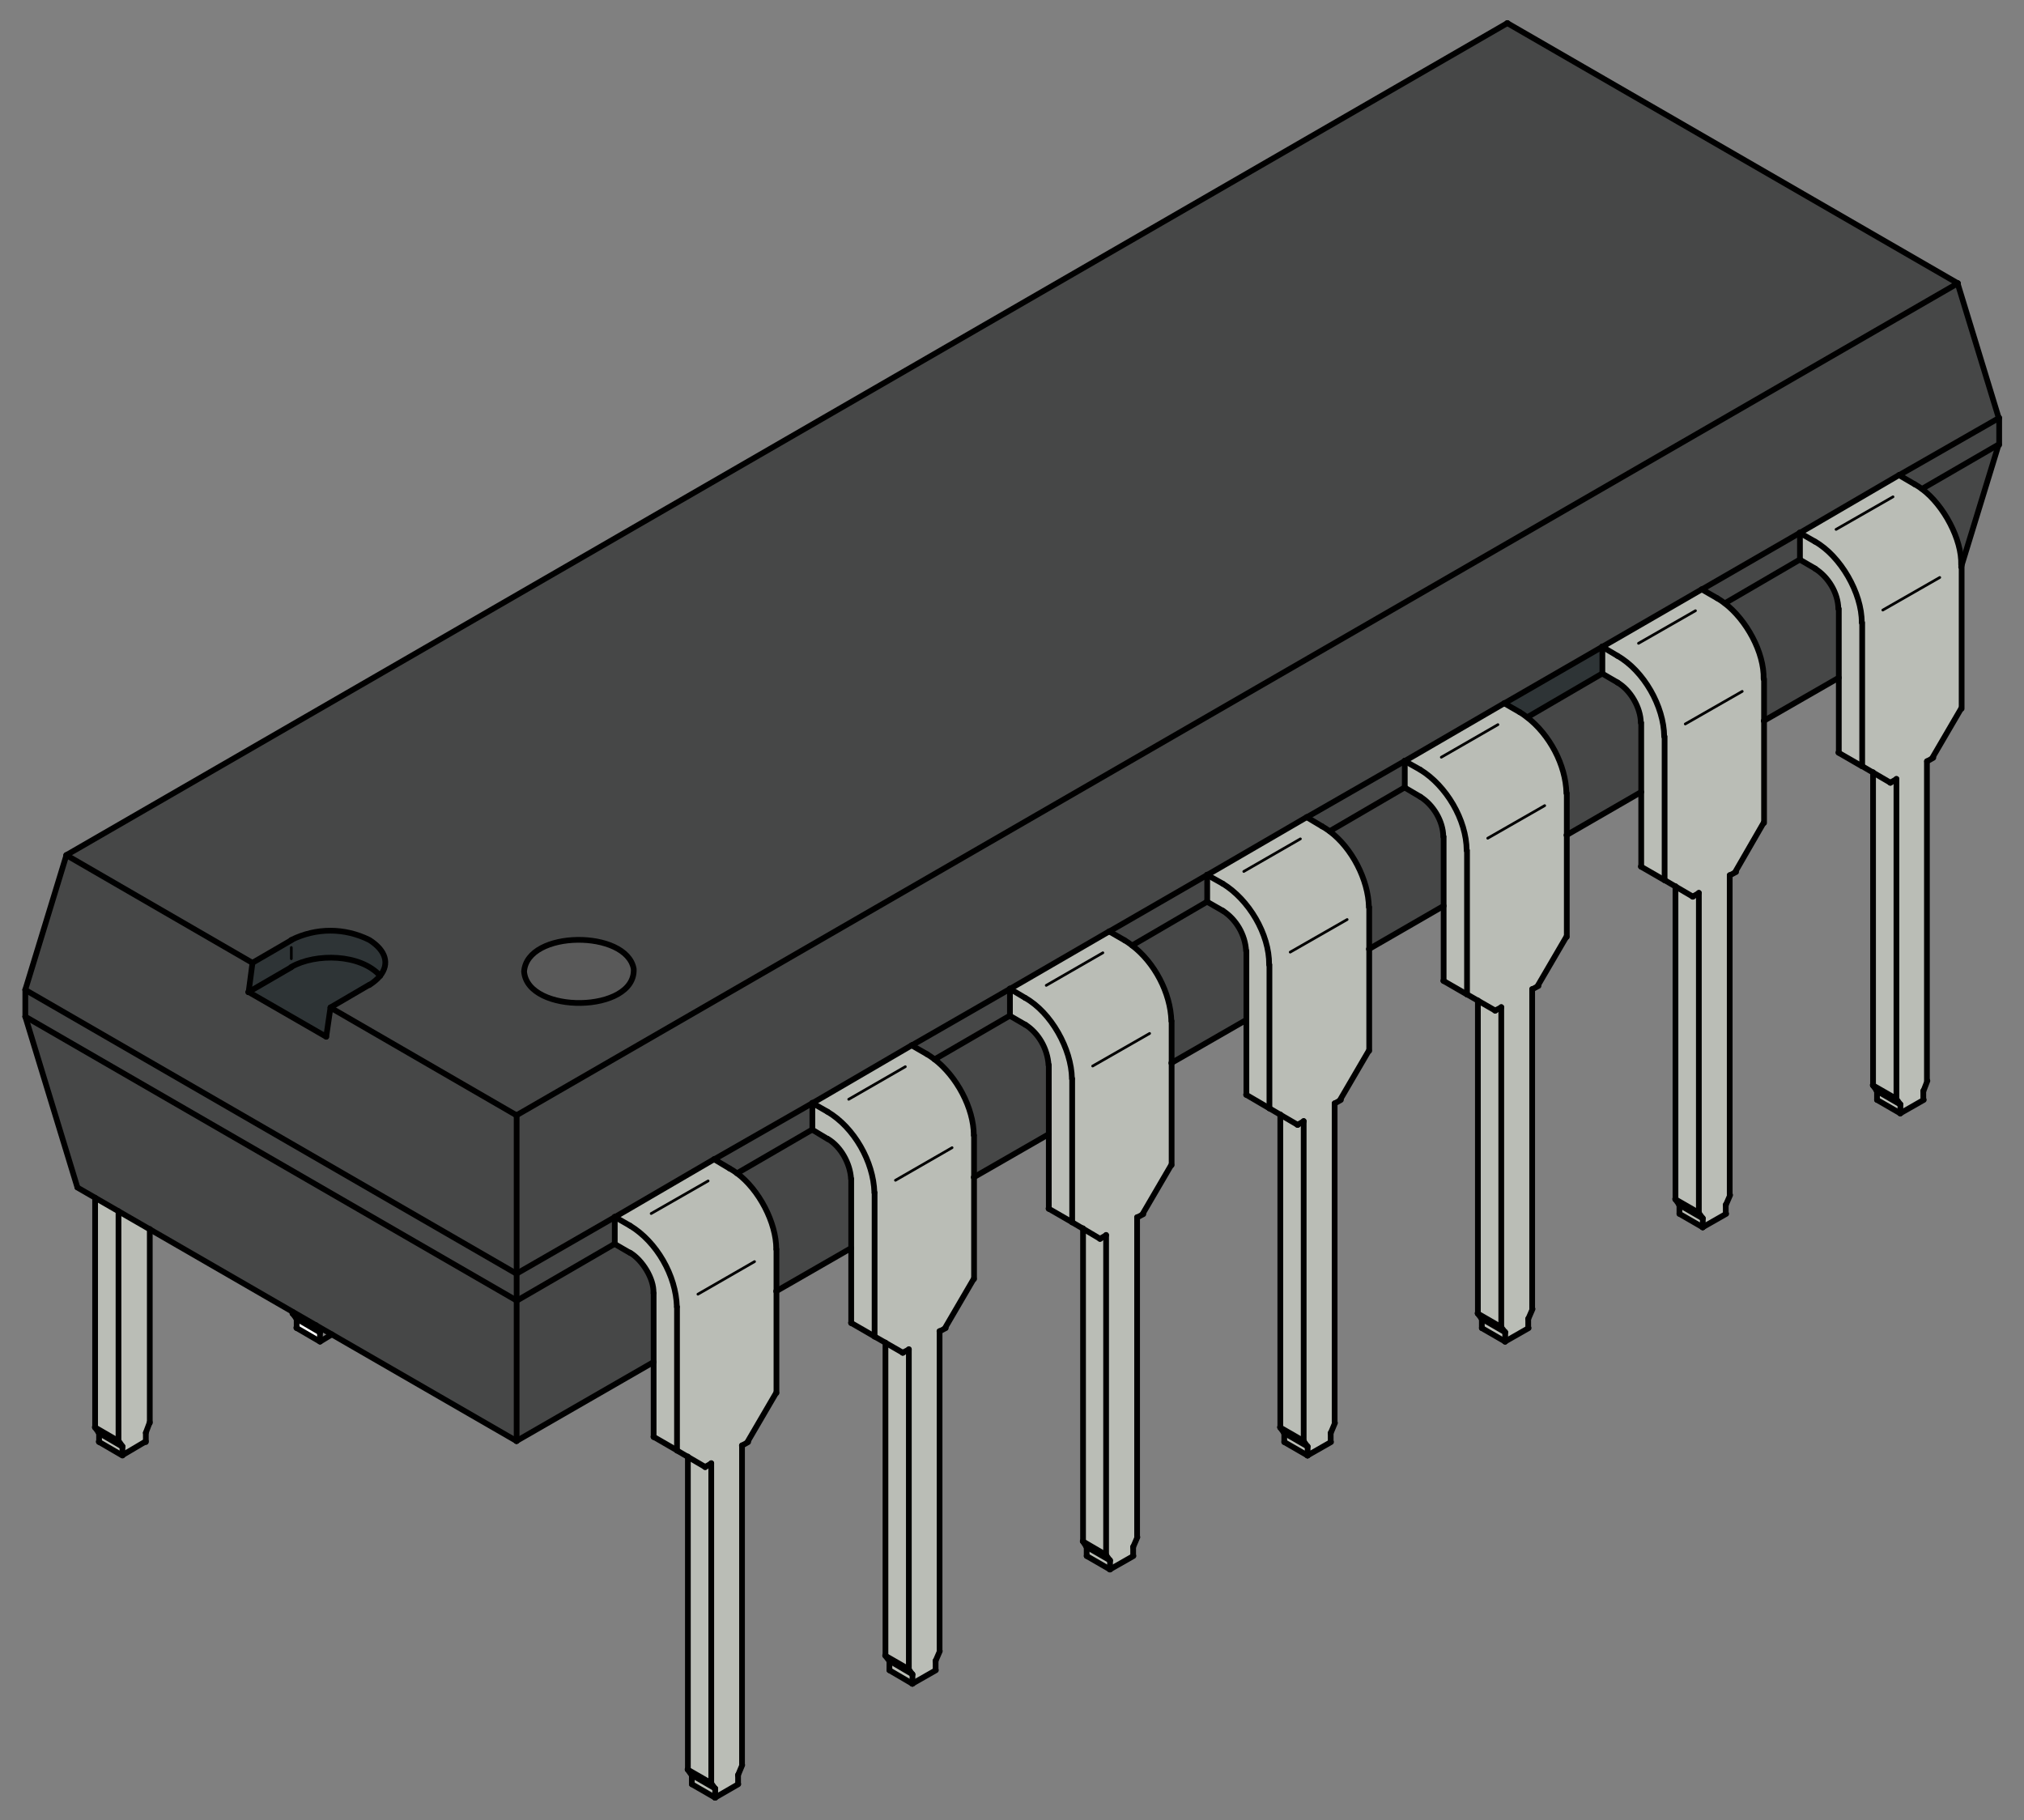<?xml version="1.0" encoding="UTF-8" standalone="no"?>
<svg
   xml:space="preserve"
   enable-background="new 0 0 360.66 324.359"
   overflow="visible"
   viewBox="0 0 360.66 324.359"
   height="324.359"
   width="360.66"
   id="Layer_1"
   version="1.0"
   inkscape:version="1.1.1 (3bf5ae0d25, 2021-09-20)"
   sodipodi:docname="chip.svg"
   xmlns:inkscape="http://www.inkscape.org/namespaces/inkscape"
   xmlns:sodipodi="http://sodipodi.sourceforge.net/DTD/sodipodi-0.dtd"
   xmlns="http://www.w3.org/2000/svg"
   xmlns:svg="http://www.w3.org/2000/svg"
   xmlns:rdf="http://www.w3.org/1999/02/22-rdf-syntax-ns#"
   xmlns:cc="http://creativecommons.org/ns#"
   xmlns:dc="http://purl.org/dc/elements/1.1/"><rect x="0" y="0" width="360.66" height="324.359" fill="#808080" stroke="none"/><sodipodi:namedview
     pagecolor="#ffffff"
     bordercolor="#666666"
     borderopacity="1"
     objecttolerance="10"
     gridtolerance="10"
     guidetolerance="10"
     inkscape:pageopacity="0"
     inkscape:pageshadow="2"
     inkscape:window-width="1920"
     inkscape:window-height="1017"
     id="namedview356"
     showgrid="false"
     inkscape:zoom="2.9103555"
     inkscape:cx="183.99814"
     inkscape:cy="156.85369"
     inkscape:window-x="1672"
     inkscape:window-y="-8"
     inkscape:window-maximized="1"
     inkscape:current-layer="XMLID_1_"
     inkscape:pagecheckerboard="0" /><defs
     id="defs5827" /><g
     id="XMLID_1_"><path
       d="m 92.039,198.67 -0.029,0.01 -33.117,-19.164 6.923,-4.049 0.029,0.039 c 0.802,-0.518 1.428,-1.066 1.897,-1.633 1.691,-2.112 1.056,-4.499 -1.927,-6.385 -4.419,-2.2 -9.484,-2.2 -13.904,0 l -6.923,4.019 -0.029,0.01 -33.116,-19.164 -0.01,-0.028 L 268.563,4.107 348.817,50.452 92.039,198.67 Z m 1.349,-25.549 c 0.616,7.656 19.907,7.432 19.536,-0.468 -1.242,-7.011 -19.008,-6.963 -19.536,0.468 z"
       id="path5131"
       style="fill:#464747;fill-opacity:1" /><path
       d="m 112.923,172.652 c 0.372,7.9 -18.921,8.126 -19.536,0.468 0.528,-7.43 18.294,-7.479 19.536,-0.468 z"
       id="path5133"
       style="fill:#595959;fill-opacity:1" /><polygon
       transform="matrix(0.978,0,0,0.978,4.011,3.608)"
       points="193.89,279.81 193.89,278.19 198.15,280.65 198.15,282.24 198.12,282.25 "
       id="polygon5135"
       style="fill:#babdb6" /><polygon
       transform="matrix(0.978,0,0,0.978,4.011,3.608)"
       points="229.89,257.43 234.15,259.89 234.15,261.48 234.12,261.49 229.89,259.05 "
       id="polygon5137"
       style="fill:#babdb6" /><polygon
       transform="matrix(0.978,0,0,0.978,4.011,3.608)"
       points="265.89,238.29 265.89,236.61 270.15,239.07 270.15,240.72 270.12,240.73 "
       id="polygon5139"
       style="fill:#babdb6" /><polygon
       transform="matrix(0.978,0,0,0.978,4.011,3.608)"
       points="306.12,219.91 301.89,217.47 301.89,215.85 306.15,218.31 306.15,219.9 "
       id="polygon5141"
       style="fill:#babdb6" /><polygon
       transform="matrix(0.978,0,0,0.978,4.011,3.608)"
       points="337.89,196.709 337.89,195.089 342.15,197.55 342.15,199.14 342.12,199.15 "
       id="polygon5143"
       style="fill:#babdb6" /><polygon
       transform="matrix(0.978,0,0,0.978,4.011,3.608)"
       points="337.17,194.07 337.17,137.07 340.32,138.91 341.43,138.27 341.43,196.53 341.4,196.51 "
       id="polygon5145"
       style="fill:#babdb6" /><polygon
       transform="matrix(0.978,0,0,0.978,4.011,3.608)"
       points="301.17,214.83 301.17,157.83 304.32,159.669 305.43,159.03 305.43,217.29 305.4,217.27 "
       id="polygon5147"
       style="fill:#babdb6" /><polygon
       transform="matrix(0.978,0,0,0.978,4.011,3.608)"
       points="265.17,235.65 265.17,178.62 268.32,180.43 269.43,179.85 269.43,238.11 269.4,238.1 "
       id="polygon5149"
       style="fill:#babdb6" /><polygon
       transform="matrix(0.978,0,0,0.978,4.011,3.608)"
       points="229.17,199.41 232.32,201.25 233.43,200.61 233.43,258.87 233.4,258.85 229.17,256.41 "
       id="polygon5151"
       style="fill:#babdb6" /><polygon
       transform="matrix(0.978,0,0,0.978,4.011,3.608)"
       points="193.23,220.18 196.32,222.01 197.43,221.37 197.43,279.629 197.4,279.61 193.23,277.169 "
       id="polygon5153"
       style="fill:#babdb6" /><path
       d="m 179.919,176.172 17.649,-10.228 0.011,0.021 0.049,-0.029 0.01,0.029 2.757,1.583 c 0.439,0.265 0.87,0.557 1.29,0.89 4.049,3.051 6.904,8.516 7.04,13.483 l 0,7.421 0,18.215 -5.104,8.74 0.01,0.021 -1.017,0.548 0.01,0.021 0,56.965 -0.753,1.739 0.049,0.021 0,1.584 -4.165,2.377 0,-1.556 -0.733,-1.017 0.029,0.021 0,-56.964 -1.085,0.627 -3.021,-1.789 -1.936,-1.144 0,-25.561 c -0.078,-5.279 -3.706,-11.783 -8.33,-14.373 l -2.757,-1.643 z"
       id="path5155"
       style="fill:#babdb6" /><path
       d="m 237.069,255.291 0.049,0.021 0,1.584 -4.165,2.376 0,-1.555 -0.733,-1.017 0.029,0.021 0,-56.965 -1.085,0.627 -3.08,-1.799 -1.935,-1.134 0,-25.559 c 0.059,-5.456 -3.647,-11.625 -8.272,-14.432 l -2.816,-1.584 17.706,-10.287 0.011,0.021 0.049,-0.028 0.01,0.028 2.757,1.644 c 0.439,0.244 0.87,0.528 1.281,0.832 4.038,2.982 6.952,8.722 7.05,13.542 l 0,7.422 0,18.156 -5.104,8.74 0.019,0.029 -1.036,0.587 0.02,0.029 0,56.904 -0.754,1.798 z"
       id="path5157"
       style="fill:#babdb6" /><path
       d="m 279.123,148.746 0,18.157 -5.104,8.74 0.01,0.021 -1.017,0.548 0.01,0.021 0,56.964 -0.753,1.739 0.049,0.021 0,1.644 -4.165,2.377 0,-1.613 -0.733,-0.948 0.029,0.01 0,-56.964 -1.085,0.567 -3.08,-1.771 -1.935,-1.116 0,-25.606 c -0.029,-5.466 -3.637,-11.537 -8.272,-14.373 l -2.816,-1.583 17.706,-10.287 0.011,0.021 0.049,-0.029 0.01,0.029 2.757,1.583 c 0.439,0.265 0.87,0.557 1.281,0.89 4.048,3.09 6.943,8.555 7.05,13.543 l 0,7.418 z"
       id="path5159"
       style="fill:#babdb6" /><path
       d="m 303.175,105.01 0.049,-0.028 0.01,0.028 2.757,1.584 c 0.439,0.254 0.878,0.549 1.3,0.871 3.921,2.992 7.089,8.8 6.971,13.503 l 0,7.422 0,18.215 -5.045,8.74 0.01,0.021 -1.017,0.549 0.011,0.021 0,56.965 -0.754,1.739 0.049,0.021 0,1.584 -4.165,2.376 0,-1.555 -0.733,-1.017 0.029,0.021 0,-56.964 -1.085,0.626 -3.079,-1.799 -1.935,-1.134 0,-25.558 c -0.039,-5.368 -3.647,-11.723 -8.331,-14.373 l -2.755,-1.644 17.706,-10.227 0.008,0.015 z"
       id="path5161"
       style="fill:#babdb6" /><path
       d="m 343.342,135.605 0.021,0.028 0,56.905 -0.694,1.799 0.049,0.021 0,1.584 -4.165,2.377 0,-1.555 -0.733,-1.017 0.029,0.021 0,-56.965 -1.085,0.627 -3.079,-1.8 -1.935,-1.133 0,-25.559 c 0.06,-5.232 -3.794,-11.871 -8.331,-14.432 l -2.756,-1.584 17.646,-10.287 0.01,0.021 0.05,-0.029 0.011,0.029 2.816,1.643 c 0.439,0.235 0.87,0.518 1.29,0.832 3.883,2.905 7.139,9.005 6.982,13.543 l 0,0.351 0,25.227 -5.105,8.74 0.021,0.028 -1.038,0.586 z"
       id="path5163"
       style="fill:#babdb6" /><path
       d="m 296.546,156.812 -4.165,-2.405 0,-13.317 0,-12.261 0,-0.059 c -0.021,-2.65 -1.84,-5.827 -4.167,-7.157 l -2.755,-1.604 0,-0.039 0,-4.752 2.755,1.644 c 4.683,2.65 8.291,9.005 8.331,14.373 l 0,25.558 0,0.019 z"
       id="path5165"
       style="fill:#babdb6" /><path
       d="m 261.347,177.169 -4.165,-2.405 0,-13.376 0,-12.261 0,-0.06 c -0.029,-2.748 -1.789,-5.671 -4.107,-7.098 l -2.816,-1.662 0,-0.039 0,-4.693 2.816,1.583 c 4.635,2.835 8.242,8.907 8.272,14.373 l 0,25.606 0,0.032 z"
       id="path5167"
       style="fill:#babdb6" /><path
       d="m 226.148,197.447 0,0.021 -4.107,-2.405 0,-13.377 0,-12.202 0,-0.06 c -0.156,-2.865 -1.76,-5.611 -4.165,-7.156 l -2.816,-1.612 0,-0.029 0,-4.751 2.816,1.584 c 4.624,2.806 8.33,8.977 8.272,14.432 l 0,25.556 0,0 z"
       id="path5169"
       style="fill:#babdb6" /><path
       d="m 191.007,217.765 -4.165,-2.405 0,-13.317 0,-12.261 c -0.176,-2.866 -1.731,-5.672 -4.165,-7.217 l -2.757,-1.604 0,-0.039 0,-4.751 2.757,1.643 c 4.624,2.59 8.251,9.094 8.33,14.373 l 0,25.559 0,0.019 0,0 z"
       id="path5171"
       style="fill:#babdb6" /><path
       d="m 155.808,238.093 0,0.029 -4.165,-2.405 0,-13.377 0,-12.261 0,-0.06 c -0.147,-2.699 -1.838,-5.759 -4.165,-7.098 l -2.757,-1.662 0,-0.039 0,-4.693 2.757,1.584 c 4.723,2.795 8.184,8.906 8.33,14.372 l 0,25.61 0,0 z"
       id="path5173"
       style="fill:#babdb6" /><path
       d="m 173.525,209.699 0,18.157 -5.104,8.74 0.01,0.021 -1.017,0.549 0.01,0.021 0,56.964 -0.753,1.74 0.049,0.021 0,1.643 -4.165,2.377 0,-1.612 -0.675,-0.957 0.029,0.021 0,-56.965 -1.085,0.567 -3.079,-1.771 -1.936,-1.116 0,-25.606 c -0.146,-5.466 -3.607,-11.577 -8.331,-14.372 l -2.757,-1.584 17.649,-10.287 0.011,0.021 0.049,-0.028 0.01,0.028 2.757,1.584 c 0.439,0.265 0.87,0.556 1.29,0.879 3.989,3.051 7.021,8.722 7.04,13.551 l 0,7.417 z"
       id="path5175"
       style="fill:#babdb6" /><polygon
       transform="matrix(0.978,0,0,0.978,4.011,3.608)"
       points="157.23,297.99 157.23,240.959 160.38,242.77 161.49,242.19 161.49,300.45 161.46,300.43 "
       id="polygon5177"
       style="fill:#babdb6" /><polygon
       transform="matrix(0.978,0,0,0.978,4.011,3.608)"
       points="157.95,300.629 157.95,298.95 162.15,301.41 162.15,303.06 162.12,303.07 "
       id="polygon5179"
       style="fill:#babdb6" /><polygon
       transform="matrix(0.978,0,0,0.978,4.011,3.608)"
       points="121.95,321.39 121.95,319.77 126.21,322.23 126.21,323.82 126.18,323.83 "
       id="polygon5181"
       style="fill:#babdb6" /><polygon
       transform="matrix(0.978,0,0,0.978,4.011,3.608)"
       points="121.23,318.75 121.23,261.75 124.38,263.589 125.49,262.95 125.49,321.209 125.46,321.19 "
       id="polygon5183"
       style="fill:#babdb6" /><path
       d="m 109.521,216.826 17.649,-10.286 0.011,0.02 0.049,-0.028 0.01,0.028 2.757,1.644 c 0.439,0.235 0.87,0.517 1.29,0.821 3.979,2.944 7.04,8.85 7.04,13.552 l 0,7.421 0,18.156 -5.104,8.741 0.019,0.028 -1.036,0.588 0.02,0.028 0,56.905 -0.753,1.799 0.049,0.021 0,1.584 -4.107,2.376 0,-1.555 -0.733,-1.017 0.029,0.021 0,-56.964 -1.085,0.626 -3.079,-1.799 -1.936,-1.134 0,-25.558 c -0.137,-5.523 -3.588,-11.567 -8.33,-14.433 l -2.758,-1.584 z"
       id="path5185"
       style="fill:#babdb6" /><path
       d="m 120.609,258.42 -4.165,-2.405 0,-13.376 0,-12.202 0,-0.06 c 0.108,-2.543 -2.024,-5.896 -4.165,-7.157 l -2.757,-1.604 0,-0.039 0,-4.752 2.757,1.584 c 4.742,2.866 8.194,8.907 8.331,14.433 l 0,25.558 0,0.019 z"
       id="path5187"
       style="fill:#babdb6" /><polygon
       transform="matrix(0.978,0,0,0.978,4.011,3.608)"
       points="49.95,236.61 49.92,236.57 54.21,239.07 54.21,240.75 49.95,238.27 "
       id="polygon5189"
       style="fill:#ffffff" /><polygon
       transform="matrix(0.978,0,0,0.978,4.011,3.608)"
       points="13.95,257.43 13.92,257.39 18.21,259.89 18.21,261.51 13.95,259.03 "
       id="polygon5191"
       style="fill:#babdb6" /><polygon
       transform="matrix(0.978,0,0,0.978,4.011,3.608)"
       points="18.21,261.51 18.21,259.89 17.49,258.87 17.49,217 23.19,220.29 23.19,255.51 22.47,257.43 22.47,258.99 "
       id="polygon5193"
       style="fill:#babdb6" /><polygon
       transform="matrix(0.978,0,0,0.978,4.011,3.608)"
       points="13.23,214.54 17.49,217 17.49,258.87 13.23,256.39 "
       id="polygon5195"
       style="fill:#babdb6" /><path
       d="m 356.15,79.198 -6.688,21.822 0,-0.351 c 0.156,-4.538 -3.099,-10.638 -6.982,-13.543 l 0,-0.01 13.67,-7.919 z"
       id="path5197"
       style="fill:#464747;fill-opacity:1" /><path
       d="m 338.365,84.625 17.784,-10.177 0,4.751 -13.668,7.92 0,0.01 c -0.421,-0.312 -0.851,-0.595 -1.29,-0.832 l -2.816,-1.643 -0.011,-0.028 z"
       id="path5199"
       style="fill:#464747;fill-opacity:1" /><path
       d="m 320.658,99.712 2.756,1.604 c 2.377,1.487 4.116,4.331 4.166,7.156 l 0,0.06 0,12.201 -13.317,7.656 0,-7.422 c 0.117,-4.703 -3.051,-10.511 -6.971,-13.503 l 13.337,-7.773 0.029,0.021 z"
       id="path5201"
       style="fill:#464747;fill-opacity:1" /><path
       d="m 320.628,99.692 -13.337,7.773 c -0.422,-0.323 -0.861,-0.617 -1.3,-0.871 l -2.757,-1.584 -0.01,-0.028 17.433,-10.061 0,4.751 -0.029,0.021 z"
       id="path5203"
       style="fill:#464747;fill-opacity:1" /><path
       d="m 285.458,120.01 2.755,1.604 c 2.327,1.33 4.146,4.507 4.167,7.157 l 0,0.059 0,12.261 -13.26,7.656 0,-7.421 c -0.108,-4.987 -3.002,-10.451 -7.05,-13.543 l 0.01,-0.01 13.346,-7.784 0.031,0.021 z"
       id="path5205"
       style="fill:#464747;fill-opacity:1" /><path
       d="m 285.429,119.99 -13.346,7.784 -0.01,0.01 c -0.411,-0.332 -0.841,-0.627 -1.281,-0.89 l -2.757,-1.583 -0.01,-0.029 17.434,-10.061 0,4.752 -0.03,0.018 z"
       id="path5207"
       style="fill:#2e3436" /><path
       d="m 250.259,140.308 2.816,1.662 c 2.317,1.428 4.077,4.35 4.107,7.098 l 0,0.06 0,12.261 -13.259,7.656 0,-7.422 c -0.098,-4.82 -3.011,-10.56 -7.05,-13.542 l 0.01,-0.011 13.346,-7.783 0.03,0.021 z"
       id="path5209"
       style="fill:#464747;fill-opacity:1" /><path
       d="m 250.23,140.288 -13.346,7.783 -0.01,0.011 c -0.411,-0.304 -0.841,-0.588 -1.281,-0.832 l -2.757,-1.644 -0.01,-0.028 17.433,-10.001 0,4.693 -0.029,0.019 z"
       id="path5211"
       style="fill:#464747;fill-opacity:1" /><path
       d="m 215.06,160.655 2.816,1.612 c 2.405,1.545 4.009,4.293 4.165,7.156 l 0,0.06 0,12.201 -13.317,7.656 0,-7.421 c -0.137,-4.967 -2.992,-10.433 -7.04,-13.483 l 0,-0.011 13.346,-7.783 0.029,0.013 z"
       id="path5213"
       style="fill:#464747;fill-opacity:1" /><path
       d="m 215.031,160.645 -13.346,7.783 0,0.011 c -0.42,-0.332 -0.851,-0.627 -1.29,-0.89 l -2.757,-1.583 -0.01,-0.029 17.433,-10.061 0,4.751 -0.03,0.019 z"
       id="path5215"
       style="fill:#464747;fill-opacity:1" /><path
       d="m 179.919,180.963 2.757,1.604 c 2.435,1.545 3.989,4.351 4.165,7.217 l 0,12.261 -13.317,7.655 0,-7.421 c -0.02,-4.829 -3.051,-10.5 -7.04,-13.551 l 13.405,-7.783 0.029,0.019 z"
       id="path5217"
       style="fill:#464747;fill-opacity:1" /><path
       d="m 179.89,180.943 -13.405,7.783 c -0.42,-0.323 -0.851,-0.616 -1.29,-0.879 l -2.757,-1.584 -0.01,-0.028 17.492,-10.061 0,4.751 -0.03,0.019 z"
       id="path5219"
       style="fill:#464747;fill-opacity:1" /><path
       d="m 144.72,201.261 2.757,1.662 c 2.327,1.34 4.018,4.4 4.165,7.098 l 0,0.06 0,12.261 -13.317,7.656 0,-7.421 c 0,-4.704 -3.06,-10.61 -7.04,-13.552 l 13.405,-7.783 0.029,0.019 z"
       id="path5221"
       style="fill:#464747;fill-opacity:1" /><path
       d="m 144.691,201.24 -13.405,7.783 c -0.42,-0.304 -0.851,-0.588 -1.29,-0.821 l -2.757,-1.644 -0.01,-0.028 17.492,-10.001 0,4.693 -0.03,0.019 z"
       id="path5223"
       style="fill:#464747;fill-opacity:1" /><path
       d="m 109.521,221.617 2.757,1.604 c 2.14,1.261 4.273,4.616 4.165,7.157 l 0,0.06 0,12.201 -24.405,14.049 0,-24.961 17.453,-10.129 0.029,0.019 z"
       id="path5225"
       style="fill:#464747;fill-opacity:1" /><polygon
       transform="matrix(0.978,0,0,0.978,4.011,3.608)"
       points="90.03,228.39 90.03,228.36 107.91,218.07 107.91,222.93 107.88,222.95 90.03,233.31 90.03,233.25 "
       id="polygon5227"
       style="fill:#464747;fill-opacity:1" /><polygon
       transform="matrix(0.978,0,0,0.978,4.011,3.608)"
       points="90.03,233.31 0.51,181.589 0.51,176.669 90,228.37 90.03,228.39 90.03,233.25 "
       id="polygon5229"
       style="fill:#464747;fill-opacity:1" /><polygon
       transform="matrix(0.978,0,0,0.978,4.011,3.608)"
       points="17.49,217 13.23,214.54 9.99,212.669 0.51,181.589 90.03,233.31 90.03,258.839 90,258.85 56.36,239.44 53.5,237.79 23.19,220.29 "
       id="polygon5231"
       style="fill:#464747;fill-opacity:1" /><path
       d="m 67.741,173.874 c -3.5,-3.911 -11.479,-4.057 -15.83,-1.574 l -7.617,4.42 0.684,-5.183 0.01,-0.028 6.923,-4.019 c 4.419,-2.2 9.484,-2.2 13.904,0 2.982,1.886 3.618,4.272 1.926,6.384 z"
       id="path5233"
       style="fill:#2e3436" /><path
       d="m 67.741,173.874 c -0.469,0.567 -1.095,1.115 -1.897,1.633 l -0.029,-0.039 -6.923,4.049 -0.762,5.221 -13.845,-7.978 0.01,-0.038 7.617,-4.42 c 4.35,-2.484 12.329,-2.338 15.829,1.573 z"
       id="path5235"
       style="fill:#2e3436" /><polygon
       transform="matrix(0.978,0,0,0.978,4.011,3.608)"
       points="90.03,228.33 90.03,199.53 90.03,199.5 352.65,47.91 360.15,72.45 341.96,82.86 341.91,82.89 341.9,82.87 323.85,93.39 306.02,103.68 305.97,103.709 305.96,103.69 287.85,114.15 270.02,124.44 269.97,124.47 269.96,124.45 251.85,134.97 234.02,145.2 233.97,145.23 233.96,145.209 215.85,155.73 198.02,166.02 197.97,166.05 197.96,166.03 179.91,176.49 162.02,186.78 161.97,186.81 161.96,186.79 143.91,197.31 126.02,207.54 125.97,207.57 125.96,207.55 107.91,218.07 90.03,228.36 "
       id="polygon5237"
       style="fill:#464747;fill-opacity:1" /><polygon
       transform="matrix(0.978,0,0,0.978,4.011,3.608)"
       points="90.03,228.36 90,228.37 0.51,176.669 8.01,152.129 41.88,171.73 41.9,171.75 41.2,177.05 41.19,177.089 55.35,185.25 56.13,179.91 90,199.51 90.03,199.53 90.03,228.33 "
       id="polygon5239"
       style="fill:#464747;fill-opacity:1" /><path
       style="fill:#babdb6"
       id="path5833"
       d="m 332.074,136.403 -4.165,-2.405 0,-13.317 0,-12.261 0,-0.059 c -0.021,-2.65 -1.84,-5.827 -4.167,-7.157 l -2.755,-1.604 0,-0.039 0,-4.752 2.755,1.644 c 4.683,2.65 8.291,9.005 8.331,14.373 l 0,25.558 0,0.019 z" /><g
       id="g5241"><line
   style="fill:none;stroke:#000000;stroke-width:1.02;stroke-linecap:round;stroke-linejoin:round;stroke-miterlimit:10"
   id="line5243"
   y2="231.727"
   x2="92.039"
   y1="181.157"
   x1="4.51"
   stroke-miterlimit="10" /><polyline
   transform="matrix(0.978,0,0,0.978,4.011,3.608)"
   style="fill:none;stroke:#000000;stroke-width:1.043;stroke-linecap:round;stroke-linejoin:round;stroke-miterlimit:10"
   id="polyline5245"
   points="    9.99,212.669 13.23,214.54 17.49,217 23.19,220.29 53.5,237.79 56.36,239.44 90,258.85 90.03,258.87   "
   stroke-miterlimit="10" /><polyline
   transform="matrix(0.978,0,0,0.978,4.011,3.608)"
   style="fill:none;stroke:#000000;stroke-width:1.043;stroke-linecap:round;stroke-linejoin:round;stroke-miterlimit:10"
   id="polyline5247"
   points="    90.03,258.87 90.03,258.839 90.03,233.31   "
   stroke-miterlimit="10" /><path
   style="fill:none;stroke:#000000;stroke-width:1.02;stroke-linecap:round;stroke-linejoin:round;stroke-miterlimit:10"
   id="path5249"
   d="m 67.751,173.884 -0.01,-0.01 c -3.5,-3.911 -11.479,-4.057 -15.83,-1.574"
   stroke-miterlimit="10" /><polyline
   transform="matrix(0.978,0,0,0.978,4.011,3.608)"
   style="fill:none;stroke:#000000;stroke-width:1.043;stroke-linecap:round;stroke-linejoin:round;stroke-miterlimit:10"
   id="polyline5251"
   points="    56.13,179.91 90,199.51 90.03,199.53   "
   stroke-miterlimit="10" /><polyline
   transform="matrix(0.978,0,0,0.978,4.011,3.608)"
   style="fill:none;stroke:#000000;stroke-width:1.043;stroke-linecap:round;stroke-linejoin:round;stroke-miterlimit:10"
   id="polyline5253"
   points="    90.03,228.33 90.03,199.53 90.03,199.5 90.03,199.47   "
   stroke-miterlimit="10" /><polyline
   transform="matrix(0.978,0,0,0.978,4.011,3.608)"
   style="fill:none;stroke:#000000;stroke-width:1.043;stroke-linecap:round;stroke-linejoin:round;stroke-miterlimit:10"
   id="polyline5255"
   points="    0.51,176.669 90,228.37 90.03,228.39   "
   stroke-miterlimit="10" /><polyline
   transform="matrix(0.978,0,0,0.978,4.011,3.608)"
   style="fill:none;stroke:#000000;stroke-width:1.043;stroke-linecap:round;stroke-linejoin:round;stroke-miterlimit:10"
   id="polyline5257"
   points="    8.01,152.129 41.88,171.73 41.9,171.75 41.91,171.75   "
   stroke-miterlimit="10" /><polyline
   transform="matrix(0.978,0,0,0.978,4.011,3.608)"
   style="fill:none;stroke:#000000;stroke-width:1.043;stroke-linecap:round;stroke-linejoin:round;stroke-miterlimit:10"
   id="polyline5259"
   points="    323.85,93.39 306.02,103.68 305.97,103.709   "
   stroke-miterlimit="10" /><polyline
   transform="matrix(0.978,0,0,0.978,4.011,3.608)"
   style="fill:none;stroke:#000000;stroke-width:1.043;stroke-linecap:round;stroke-linejoin:round;stroke-miterlimit:10"
   id="polyline5261"
   points="    287.85,114.15 270.02,124.44 269.97,124.47   "
   stroke-miterlimit="10" /><polyline
   transform="matrix(0.978,0,0,0.978,4.011,3.608)"
   style="fill:none;stroke:#000000;stroke-width:1.043;stroke-linecap:round;stroke-linejoin:round;stroke-miterlimit:10"
   id="polyline5263"
   points="    179.91,176.49 162.02,186.78 161.97,186.81   "
   stroke-miterlimit="10" /><polyline
   transform="matrix(0.978,0,0,0.978,4.011,3.608)"
   style="fill:none;stroke:#000000;stroke-width:1.043;stroke-linecap:round;stroke-linejoin:round;stroke-miterlimit:10"
   id="polyline5265"
   points="    143.91,197.31 126.02,207.54 125.97,207.57   "
   stroke-miterlimit="10" /><polyline
   transform="matrix(0.978,0,0,0.978,4.011,3.608)"
   style="fill:none;stroke:#000000;stroke-width:1.043;stroke-linecap:round;stroke-linejoin:round;stroke-miterlimit:10"
   id="polyline5267"
   points="    107.91,218.07 90.03,228.36 90,228.37 89.97,228.39   "
   stroke-miterlimit="10" /><polyline
   transform="matrix(0.978,0,0,0.978,4.011,3.608)"
   style="fill:none;stroke:#000000;stroke-width:1.043;stroke-linecap:round;stroke-linejoin:round;stroke-miterlimit:10"
   id="polyline5269"
   points="    352.65,47.91 90.03,199.5 90,199.51 89.97,199.53   "
   stroke-miterlimit="10" /><polyline
   transform="matrix(0.978,0,0,0.978,4.011,3.608)"
   style="fill:none;stroke:#000000;stroke-width:1.043;stroke-linecap:round;stroke-linejoin:round;stroke-miterlimit:10"
   id="polyline5271"
   points="    270.57,0.51 8,152.1 7.95,152.129   "
   stroke-miterlimit="10" /><polyline
   transform="matrix(0.978,0,0,0.978,4.011,3.608)"
   style="fill:none;stroke:#000000;stroke-width:1.043;stroke-linecap:round;stroke-linejoin:round;stroke-miterlimit:10"
   id="polyline5273"
   points="    90.03,233.31 90.03,233.25 90.03,228.39 90.03,228.36 90.03,228.33   "
   stroke-miterlimit="10" /><polyline
   transform="matrix(0.978,0,0,0.978,4.011,3.608)"
   style="fill:none;stroke:#000000;stroke-width:1.043;stroke-linecap:round;stroke-linejoin:round;stroke-miterlimit:10"
   id="polyline5275"
   points="    360.15,72.45 341.96,82.86 341.91,82.89   "
   stroke-miterlimit="10" /><polyline
   transform="matrix(0.978,0,0,0.978,4.011,3.608)"
   style="fill:none;stroke:#000000;stroke-width:1.043;stroke-linecap:round;stroke-linejoin:round;stroke-miterlimit:10"
   id="polyline5277"
   points="    323.85,93.39 341.9,82.87 341.97,82.83   "
   stroke-miterlimit="10" /><line
   style="fill:none;stroke:#000000;stroke-width:1.02;stroke-linecap:round;stroke-linejoin:round;stroke-miterlimit:10"
   id="line5279"
   y2="79.198"
   x2="356.15"
   y1="87.118"
   x1="342.481"
   stroke-miterlimit="10" /><polyline
   transform="matrix(0.978,0,0,0.978,4.011,3.608)"
   style="fill:none;stroke:#000000;stroke-width:1.043;stroke-linecap:round;stroke-linejoin:round;stroke-miterlimit:10"
   id="polyline5281"
   points="    41.19,177.089 41.2,177.05 41.9,171.75 41.91,171.72 41.91,171.69   "
   stroke-miterlimit="10" /><line
   style="fill:none;stroke:#000000;stroke-width:1.02;stroke-linecap:round;stroke-linejoin:round;stroke-miterlimit:10"
   id="line5283"
   y2="50.452"
   x2="348.817"
   y1="4.107"
   x1="268.563"
   stroke-miterlimit="10" /><polyline
   transform="matrix(0.978,0,0,0.978,4.011,3.608)"
   style="fill:none;stroke:#000000;stroke-width:1.043;stroke-linecap:round;stroke-linejoin:round;stroke-miterlimit:10"
   id="polyline5285"
   points="    360.15,72.45 360.15,77.31 360.15,77.37   "
   stroke-miterlimit="10" /><line
   style="fill:none;stroke:#000000;stroke-width:1.02;stroke-linecap:round;stroke-linejoin:round;stroke-miterlimit:10"
   id="line5287"
   y2="74.446"
   x2="356.15"
   y1="50.452"
   x1="348.817"
   stroke-miterlimit="10" /><line
   style="fill:none;stroke:#000000;stroke-width:0.48;stroke-linecap:round;stroke-linejoin:round;stroke-miterlimit:10"
   id="line5289"
   y2="168.838"
   x2="51.911"
   y1="170.833"
   x1="51.911"
   stroke-miterlimit="10" /><line
   style="fill:none;stroke:#000000;stroke-width:1.02;stroke-linecap:round;stroke-linejoin:round;stroke-miterlimit:10"
   id="line5291"
   y2="208.203"
   x2="129.995"
   y1="206.56"
   x1="127.238"
   stroke-miterlimit="10" /><line
   style="fill:none;stroke:#000000;stroke-width:1.02;stroke-linecap:round;stroke-linejoin:round;stroke-miterlimit:10"
   id="line5293"
   y2="218.41"
   x2="112.278"
   y1="216.826"
   x1="109.521"
   stroke-miterlimit="10" /><path
   style="fill:none;stroke:#000000;stroke-width:1.02;stroke-linecap:round;stroke-linejoin:round;stroke-miterlimit:10"
   id="path5295"
   d="m 129.995,208.203 c 0.439,0.235 0.87,0.517 1.29,0.821 3.979,2.944 7.04,8.85 7.04,13.552"
   stroke-miterlimit="10" /><polyline
   transform="matrix(0.978,0,0,0.978,4.011,3.608)"
   style="fill:none;stroke:#000000;stroke-width:1.043;stroke-linecap:round;stroke-linejoin:round;stroke-miterlimit:10"
   id="polyline5297"
   points="    137.37,223.95 137.37,231.54 137.37,250.11   "
   stroke-miterlimit="10" /><path
   style="fill:none;stroke:#000000;stroke-width:1.02;stroke-linecap:round;stroke-linejoin:round;stroke-miterlimit:10"
   id="path5299"
   d="m 116.443,230.378 c 0.108,-2.543 -2.024,-5.896 -4.165,-7.157"
   stroke-miterlimit="10" /><polyline
   transform="matrix(0.978,0,0,0.978,4.011,3.608)"
   style="fill:none;stroke:#000000;stroke-width:1.043;stroke-linecap:round;stroke-linejoin:round;stroke-miterlimit:10"
   id="polyline5301"
   points="    110.73,224.61 107.91,222.97 107.88,222.95 107.85,222.93   "
   stroke-miterlimit="10" /><path
   style="fill:none;stroke:#000000;stroke-width:1.02;stroke-linecap:round;stroke-linejoin:round;stroke-miterlimit:10"
   id="path5303"
   d="m 112.278,218.41 c 4.742,2.866 8.194,8.907 8.331,14.433"
   stroke-miterlimit="10" /><polyline
   transform="matrix(0.978,0,0,0.978,4.011,3.608)"
   style="fill:none;stroke:#000000;stroke-width:1.043;stroke-linecap:round;stroke-linejoin:round;stroke-miterlimit:10"
   id="polyline5305"
   points="    119.25,234.45 119.25,260.589 119.25,260.61   "
   stroke-miterlimit="10" /><polyline
   transform="matrix(0.978,0,0,0.978,4.011,3.608)"
   style="fill:none;stroke:#000000;stroke-width:1.043;stroke-linecap:round;stroke-linejoin:round;stroke-miterlimit:10"
   id="polyline5307"
   points="    114.99,258.15 114.99,244.47 114.99,231.99 114.99,231.93   "
   stroke-miterlimit="10" /><polyline
   transform="matrix(0.978,0,0,0.978,4.011,3.608)"
   style="fill:none;stroke:#000000;stroke-width:1.043;stroke-linecap:round;stroke-linejoin:round;stroke-miterlimit:10"
   id="polyline5309"
   points="    121.23,318.75 125.46,321.19 125.49,321.209   "
   stroke-miterlimit="10" /><line
   style="fill:none;stroke:#000000;stroke-width:1.02;stroke-linecap:round;stroke-linejoin:round;stroke-miterlimit:10"
   id="line5311"
   y2="318.669"
   x2="127.414"
   y1="316.264"
   x1="123.249"
   stroke-miterlimit="10" /><polyline
   transform="matrix(0.978,0,0,0.978,4.011,3.608)"
   style="fill:none;stroke:#000000;stroke-width:1.043;stroke-linecap:round;stroke-linejoin:round;stroke-miterlimit:10"
   id="polyline5313"
   points="    121.95,321.39 126.18,323.83 126.21,323.85   "
   stroke-miterlimit="10" /><polyline
   transform="matrix(0.978,0,0,0.978,4.011,3.608)"
   style="fill:none;stroke:#000000;stroke-width:1.043;stroke-linecap:round;stroke-linejoin:round;stroke-miterlimit:10"
   id="polyline5315"
   points="    126.21,323.85 126.21,323.82 126.21,322.23 126.21,322.169   "
   stroke-miterlimit="10" /><polyline
   transform="matrix(0.978,0,0,0.978,4.011,3.608)"
   style="fill:none;stroke:#000000;stroke-width:1.043;stroke-linecap:round;stroke-linejoin:round;stroke-miterlimit:10"
   id="polyline5317"
   points="    125.49,321.209 125.49,262.95 125.49,262.89   "
   stroke-miterlimit="10" /><polyline
   transform="matrix(0.978,0,0,0.978,4.011,3.608)"
   style="fill:none;stroke:#000000;stroke-width:1.043;stroke-linecap:round;stroke-linejoin:round;stroke-miterlimit:10"
   id="polyline5319"
   points="    125.49,262.95 124.38,263.589 124.35,263.61   "
   stroke-miterlimit="10" /><polyline
   transform="matrix(0.978,0,0,0.978,4.011,3.608)"
   style="fill:none;stroke:#000000;stroke-width:1.043;stroke-linecap:round;stroke-linejoin:round;stroke-miterlimit:10"
   id="polyline5321"
   points="    124.41,263.61 124.38,263.589 121.23,261.75 119.25,260.589 119.19,260.55   "
   stroke-miterlimit="10" /><polyline
   transform="matrix(0.978,0,0,0.978,4.011,3.608)"
   style="fill:none;stroke:#000000;stroke-width:1.043;stroke-linecap:round;stroke-linejoin:round;stroke-miterlimit:10"
   id="polyline5323"
   points="    131.13,317.91 130.36,319.75 130.35,319.77   "
   stroke-miterlimit="10" /><line
   style="fill:none;stroke:#000000;stroke-width:1.02;stroke-linecap:round;stroke-linejoin:round;stroke-miterlimit:10"
   id="line5325"
   y2="317.848"
   x2="131.52"
   y1="316.264"
   x1="131.52"
   stroke-miterlimit="10" /><line
   style="fill:none;stroke:#000000;stroke-width:1.02;stroke-linecap:round;stroke-linejoin:round;stroke-miterlimit:10"
   id="line5327"
   y2="314.445"
   x2="132.224"
   y1="257.539"
   x1="132.224"
   stroke-miterlimit="10" /><line
   style="fill:none;stroke:#000000;stroke-width:1.02;stroke-linecap:round;stroke-linejoin:round;stroke-miterlimit:10"
   id="line5329"
   y2="256.895"
   x2="133.222"
   y1="248.154"
   x1="138.326"
   stroke-miterlimit="10" /><polyline
   transform="matrix(0.978,0,0,0.978,4.011,3.608)"
   style="fill:none;stroke:#000000;stroke-width:1.043;stroke-linecap:round;stroke-linejoin:round;stroke-miterlimit:10"
   id="polyline5331"
   points="    132.21,259.05 132.17,259.08 131.11,259.68 131.07,259.709   "
   stroke-miterlimit="10" /><polyline
   transform="matrix(0.978,0,0,0.978,4.011,3.608)"
   style="fill:none;stroke:#000000;stroke-width:1.043;stroke-linecap:round;stroke-linejoin:round;stroke-miterlimit:10"
   id="polyline5333"
   points="    215.85,155.73 198.02,166.02 197.97,166.05   "
   stroke-miterlimit="10" /><polyline
   transform="matrix(0.978,0,0,0.978,4.011,3.608)"
   style="fill:none;stroke:#000000;stroke-width:1.043;stroke-linecap:round;stroke-linejoin:round;stroke-miterlimit:10"
   id="polyline5335"
   points="    251.85,134.97 234.02,145.2 233.97,145.23   "
   stroke-miterlimit="10" /><polyline
   transform="matrix(0.978,0,0,0.978,4.011,3.608)"
   style="fill:none;stroke:#000000;stroke-width:1.043;stroke-linecap:round;stroke-linejoin:round;stroke-miterlimit:10"
   id="polyline5337"
   points="    166.17,189.33 179.88,181.37 179.91,181.35   "
   stroke-miterlimit="10" /><polyline
   transform="matrix(0.978,0,0,0.978,4.011,3.608)"
   style="fill:none;stroke:#000000;stroke-width:1.043;stroke-linecap:round;stroke-linejoin:round;stroke-miterlimit:10"
   id="polyline5339"
   points="    202.17,168.57 215.82,160.61 215.85,160.589   "
   stroke-miterlimit="10" /><polyline
   transform="matrix(0.978,0,0,0.978,4.011,3.608)"
   style="fill:none;stroke:#000000;stroke-width:1.043;stroke-linecap:round;stroke-linejoin:round;stroke-miterlimit:10"
   id="polyline5341"
   points="    238.17,147.75 251.82,139.79 251.85,139.77   "
   stroke-miterlimit="10" /><polyline
   transform="matrix(0.978,0,0,0.978,4.011,3.608)"
   style="fill:none;stroke:#000000;stroke-width:1.043;stroke-linecap:round;stroke-linejoin:round;stroke-miterlimit:10"
   id="polyline5343"
   points="    274.17,126.99 287.82,119.03 287.85,119.01   "
   stroke-miterlimit="10" /><polyline
   transform="matrix(0.978,0,0,0.978,4.011,3.608)"
   style="fill:none;stroke:#000000;stroke-width:1.043;stroke-linecap:round;stroke-linejoin:round;stroke-miterlimit:10"
   id="polyline5345"
   points="    310.17,106.23 310.18,106.22 323.82,98.27 323.85,98.25   "
   stroke-miterlimit="10" /><line
   style="fill:none;stroke:#000000;stroke-width:1.02;stroke-linecap:round;stroke-linejoin:round;stroke-miterlimit:10"
   id="line5347"
   y2="184.737"
   x2="58.13"
   y1="179.516"
   x1="58.893"
   stroke-miterlimit="10" /><polyline
   transform="matrix(0.978,0,0,0.978,4.011,3.608)"
   style="fill:none;stroke:#000000;stroke-width:1.043;stroke-linecap:round;stroke-linejoin:round;stroke-miterlimit:10"
   id="polyline5349"
   points="    130.17,210.089 143.88,202.129 143.91,202.11   "
   stroke-miterlimit="10" /><line
   style="fill:none;stroke:#000000;stroke-width:1.02;stroke-linecap:round;stroke-linejoin:round;stroke-miterlimit:10"
   id="line5351"
   y2="176.347"
   x2="4.51"
   y1="152.353"
   x1="11.843"
   stroke-miterlimit="10" /><polyline
   transform="matrix(0.978,0,0,0.978,4.011,3.608)"
   style="fill:none;stroke:#000000;stroke-width:1.043;stroke-linecap:round;stroke-linejoin:round;stroke-miterlimit:10"
   id="polyline5353"
   points="    90.03,233.31 107.88,222.95 107.91,222.93   "
   stroke-miterlimit="10" /><polyline
   transform="matrix(0.978,0,0,0.978,4.011,3.608)"
   style="fill:none;stroke:#000000;stroke-width:1.043;stroke-linecap:round;stroke-linejoin:round;stroke-miterlimit:10"
   id="polyline5355"
   points="    114.99,244.47 90.03,258.839 90,258.85 89.97,258.87   "
   stroke-miterlimit="10" /><polyline
   transform="matrix(0.978,0,0,0.978,4.011,3.608)"
   style="fill:none;stroke:#000000;stroke-width:1.043;stroke-linecap:round;stroke-linejoin:round;stroke-miterlimit:10"
   id="polyline5357"
   points="    150.99,223.709 137.37,231.54 137.31,231.57   "
   stroke-miterlimit="10" /><polyline
   transform="matrix(0.978,0,0,0.978,4.011,3.608)"
   style="fill:none;stroke:#000000;stroke-width:1.043;stroke-linecap:round;stroke-linejoin:round;stroke-miterlimit:10"
   id="polyline5359"
   points="    186.99,202.95 173.37,210.78 173.31,210.81   "
   stroke-miterlimit="10" /><polyline
   transform="matrix(0.978,0,0,0.978,4.011,3.608)"
   style="fill:none;stroke:#000000;stroke-width:1.043;stroke-linecap:round;stroke-linejoin:round;stroke-miterlimit:10"
   id="polyline5361"
   points="    222.99,182.129 209.37,189.959 209.31,189.99   "
   stroke-miterlimit="10" /><polyline
   transform="matrix(0.978,0,0,0.978,4.011,3.608)"
   style="fill:none;stroke:#000000;stroke-width:1.043;stroke-linecap:round;stroke-linejoin:round;stroke-miterlimit:10"
   id="polyline5363"
   points="    258.93,161.37 245.37,169.2 245.31,169.23   "
   stroke-miterlimit="10" /><polyline
   transform="matrix(0.978,0,0,0.978,4.011,3.608)"
   style="fill:none;stroke:#000000;stroke-width:1.043;stroke-linecap:round;stroke-linejoin:round;stroke-miterlimit:10"
   id="polyline5365"
   points="    294.93,140.61 281.37,148.44 281.31,148.47   "
   stroke-miterlimit="10" /><polyline
   transform="matrix(0.978,0,0,0.978,4.011,3.608)"
   style="fill:none;stroke:#000000;stroke-width:1.043;stroke-linecap:round;stroke-linejoin:round;stroke-miterlimit:10"
   id="polyline5367"
   points="    330.93,119.79 317.31,127.62 317.251,127.65   "
   stroke-miterlimit="10" /><line
   style="fill:none;stroke:#000000;stroke-width:1.02;stroke-linecap:round;stroke-linejoin:round;stroke-miterlimit:10"
   id="line5369"
   y2="184.737"
   x2="58.13"
   y1="176.757"
   x1="44.285"
   stroke-miterlimit="10" /><line
   style="fill:none;stroke:#000000;stroke-width:1.02;stroke-linecap:round;stroke-linejoin:round;stroke-miterlimit:10"
   id="line5371"
   y2="181.157"
   x2="4.51"
   y1="176.347"
   x1="4.51"
   stroke-miterlimit="10" /><line
   style="fill:none;stroke:#000000;stroke-width:1.02;stroke-linecap:round;stroke-linejoin:round;stroke-miterlimit:10"
   id="line5373"
   y2="211.546"
   x2="13.779"
   y1="181.157"
   x1="4.51"
   stroke-miterlimit="10" /><path
   style="fill:none;stroke:#000000;stroke-width:1.02;stroke-linecap:round;stroke-linejoin:round;stroke-miterlimit:10"
   id="path5375"
   d="m 93.388,173.121 c 0.528,-7.432 18.294,-7.479 19.536,-0.468 0.372,7.899 -18.92,8.124 -19.536,0.468 z"
   stroke-miterlimit="10" /><line
   style="fill:none;stroke:#000000;stroke-width:1.02;stroke-linecap:round;stroke-linejoin:round;stroke-miterlimit:10"
   id="line5377"
   y2="79.198"
   x2="356.15"
   y1="101.021"
   x1="349.462"
   stroke-miterlimit="10" /><polyline
   transform="matrix(0.978,0,0,0.978,4.011,3.608)"
   style="fill:none;stroke:#000000;stroke-width:1.043;stroke-linecap:round;stroke-linejoin:round;stroke-miterlimit:10"
   id="polyline5379"
   points="    323.85,98.31 323.85,98.29 323.85,98.25 323.85,93.39 323.85,93.33   "
   stroke-miterlimit="10" /><polyline
   transform="matrix(0.978,0,0,0.978,4.011,3.608)"
   style="fill:none;stroke:#000000;stroke-width:1.043;stroke-linecap:round;stroke-linejoin:round;stroke-miterlimit:10"
   id="polyline5381"
   points="    287.85,114.15 305.96,103.69 306.03,103.65   "
   stroke-miterlimit="10" /><polyline
   transform="matrix(0.978,0,0,0.978,4.011,3.608)"
   style="fill:none;stroke:#000000;stroke-width:1.043;stroke-linecap:round;stroke-linejoin:round;stroke-miterlimit:10"
   id="polyline5383"
   points="    287.85,119.07 287.85,119.05 287.85,119.01 287.85,114.15 287.85,114.089   "
   stroke-miterlimit="10" /><polyline
   transform="matrix(0.978,0,0,0.978,4.011,3.608)"
   style="fill:none;stroke:#000000;stroke-width:1.043;stroke-linecap:round;stroke-linejoin:round;stroke-miterlimit:10"
   id="polyline5385"
   points="    251.85,134.97 269.96,124.45 270.03,124.41   "
   stroke-miterlimit="10" /><polyline
   transform="matrix(0.978,0,0,0.978,4.011,3.608)"
   style="fill:none;stroke:#000000;stroke-width:1.043;stroke-linecap:round;stroke-linejoin:round;stroke-miterlimit:10"
   id="polyline5387"
   points="    251.85,139.83 251.85,139.81 251.85,139.77 251.85,134.97 251.85,134.91   "
   stroke-miterlimit="10" /><polyline
   transform="matrix(0.978,0,0,0.978,4.011,3.608)"
   style="fill:none;stroke:#000000;stroke-width:1.043;stroke-linecap:round;stroke-linejoin:round;stroke-miterlimit:10"
   id="polyline5389"
   points="    215.85,155.73 233.96,145.209 234.03,145.169   "
   stroke-miterlimit="10" /><polyline
   transform="matrix(0.978,0,0,0.978,4.011,3.608)"
   style="fill:none;stroke:#000000;stroke-width:1.043;stroke-linecap:round;stroke-linejoin:round;stroke-miterlimit:10"
   id="polyline5391"
   points="    215.85,160.65 215.85,160.62 215.85,160.589 215.85,155.73 215.85,155.669   "
   stroke-miterlimit="10" /><polyline
   transform="matrix(0.978,0,0,0.978,4.011,3.608)"
   style="fill:none;stroke:#000000;stroke-width:1.043;stroke-linecap:round;stroke-linejoin:round;stroke-miterlimit:10"
   id="polyline5393"
   points="    179.91,176.49 197.96,166.03 198.03,165.99   "
   stroke-miterlimit="10" /><polyline
   transform="matrix(0.978,0,0,0.978,4.011,3.608)"
   style="fill:none;stroke:#000000;stroke-width:1.043;stroke-linecap:round;stroke-linejoin:round;stroke-miterlimit:10"
   id="polyline5395"
   points="    179.91,181.41 179.91,181.39 179.91,181.35 179.91,176.49 179.91,176.43   "
   stroke-miterlimit="10" /><polyline
   transform="matrix(0.978,0,0,0.978,4.011,3.608)"
   style="fill:none;stroke:#000000;stroke-width:1.043;stroke-linecap:round;stroke-linejoin:round;stroke-miterlimit:10"
   id="polyline5397"
   points="    143.91,197.31 161.96,186.79 162.03,186.75   "
   stroke-miterlimit="10" /><polyline
   transform="matrix(0.978,0,0,0.978,4.011,3.608)"
   style="fill:none;stroke:#000000;stroke-width:1.043;stroke-linecap:round;stroke-linejoin:round;stroke-miterlimit:10"
   id="polyline5399"
   points="    143.91,202.169 143.91,202.15 143.91,202.11 143.91,197.31 143.91,197.25   "
   stroke-miterlimit="10" /><polyline
   transform="matrix(0.978,0,0,0.978,4.011,3.608)"
   style="fill:none;stroke:#000000;stroke-width:1.043;stroke-linecap:round;stroke-linejoin:round;stroke-miterlimit:10"
   id="polyline5401"
   points="    107.91,218.07 125.96,207.55 126.03,207.51   "
   stroke-miterlimit="10" /><polyline
   transform="matrix(0.978,0,0,0.978,4.011,3.608)"
   style="fill:none;stroke:#000000;stroke-width:1.043;stroke-linecap:round;stroke-linejoin:round;stroke-miterlimit:10"
   id="polyline5403"
   points="    107.91,222.99 107.91,222.97 107.91,222.93 107.91,218.07 107.91,218.01   "
   stroke-miterlimit="10" /><line
   style="fill:none;stroke:#000000;stroke-width:1.02;stroke-linecap:round;stroke-linejoin:round;stroke-miterlimit:10"
   id="line5405"
   y2="175.468"
   x2="65.815"
   y1="179.516"
   x1="58.893"
   stroke-miterlimit="10" /><path
   style="fill:none;stroke:#000000;stroke-width:1.02;stroke-linecap:round;stroke-linejoin:round;stroke-miterlimit:10"
   id="path5407"
   d="m 65.815,175.526 c 0.011,-0.011 0.021,-0.011 0.029,-0.021 0.802,-0.518 1.428,-1.066 1.897,-1.633 1.691,-2.112 1.056,-4.499 -1.927,-6.385 -4.419,-2.2 -9.484,-2.2 -13.904,0"
   stroke-miterlimit="10" /><polyline
   transform="matrix(0.978,0,0,0.978,4.011,3.608)"
   style="fill:none;stroke:#000000;stroke-width:1.043;stroke-linecap:round;stroke-linejoin:round;stroke-miterlimit:10"
   id="polyline5409"
   points="    48.99,167.61 41.91,171.72 41.88,171.73 41.85,171.75   "
   stroke-miterlimit="10" /><polyline
   transform="matrix(0.978,0,0,0.978,4.011,3.608)"
   style="fill:none;stroke:#000000;stroke-width:1.043;stroke-linecap:round;stroke-linejoin:round;stroke-miterlimit:10"
   id="polyline5411"
   points="    48.99,172.53 41.2,177.05 41.13,177.089   "
   stroke-miterlimit="10" /><line
   style="fill:none;stroke:#000000;stroke-width:0.48;stroke-linecap:round;stroke-linejoin:round;stroke-miterlimit:10"
   id="line5413"
   y2="216.24"
   x2="116.033"
   y1="210.432"
   x1="126.182"
   stroke-miterlimit="10" /><polyline
   transform="matrix(0.978,0,0,0.978,4.011,3.608)"
   style="fill:none;stroke:#000000;stroke-width:1.043;stroke-linecap:round;stroke-linejoin:round;stroke-miterlimit:10"
   id="polyline5415"
   points="    130.41,321.39 126.21,323.82 126.18,323.83 126.15,323.85   "
   stroke-miterlimit="10" /><line
   style="fill:none;stroke:#000000;stroke-width:0.48;stroke-linecap:round;stroke-linejoin:round;stroke-miterlimit:10"
   id="line5417"
   y2="230.612"
   x2="124.363"
   y1="224.805"
   x1="134.454"
   stroke-miterlimit="10" /><line
   style="fill:none;stroke:#000000;stroke-width:1.02;stroke-linecap:round;stroke-linejoin:round;stroke-miterlimit:10"
   id="line5419"
   y2="187.846"
   x2="165.194"
   y1="186.262"
   x1="162.437"
   stroke-miterlimit="10" /><path
   style="fill:none;stroke:#000000;stroke-width:1.02;stroke-linecap:round;stroke-linejoin:round;stroke-miterlimit:10"
   id="path5421"
   d="m 165.194,187.846 c 0.439,0.265 0.87,0.556 1.29,0.879 3.989,3.051 7.021,8.722 7.04,13.551"
   stroke-miterlimit="10" /><line
   style="fill:none;stroke:#000000;stroke-width:1.02;stroke-linecap:round;stroke-linejoin:round;stroke-miterlimit:10"
   id="line5423"
   y2="198.112"
   x2="147.477"
   y1="196.528"
   x1="144.72"
   stroke-miterlimit="10" /><polyline
   transform="matrix(0.978,0,0,0.978,4.011,3.608)"
   style="fill:none;stroke:#000000;stroke-width:1.043;stroke-linecap:round;stroke-linejoin:round;stroke-miterlimit:10"
   id="polyline5425"
   points="    173.37,203.19 173.37,210.78 173.37,229.35   "
   stroke-miterlimit="10" /><path
   style="fill:none;stroke:#000000;stroke-width:1.02;stroke-linecap:round;stroke-linejoin:round;stroke-miterlimit:10"
   id="path5427"
   d="m 151.643,210.021 c -0.147,-2.699 -1.838,-5.759 -4.165,-7.098"
   stroke-miterlimit="10" /><polyline
   transform="matrix(0.978,0,0,0.978,4.011,3.608)"
   style="fill:none;stroke:#000000;stroke-width:1.043;stroke-linecap:round;stroke-linejoin:round;stroke-miterlimit:10"
   id="polyline5429"
   points="    146.73,203.85 143.91,202.15 143.88,202.129 143.85,202.11   "
   stroke-miterlimit="10" /><path
   style="fill:none;stroke:#000000;stroke-width:1.02;stroke-linecap:round;stroke-linejoin:round;stroke-miterlimit:10"
   id="path5431"
   d="m 147.477,198.112 c 4.723,2.795 8.184,8.906 8.33,14.372"
   stroke-miterlimit="10" /><polyline
   transform="matrix(0.978,0,0,0.978,4.011,3.608)"
   style="fill:none;stroke:#000000;stroke-width:1.043;stroke-linecap:round;stroke-linejoin:round;stroke-miterlimit:10"
   id="polyline5433"
   points="    155.25,213.629 155.25,239.82 155.25,239.85   "
   stroke-miterlimit="10" /><polyline
   transform="matrix(0.978,0,0,0.978,4.011,3.608)"
   style="fill:none;stroke:#000000;stroke-width:1.043;stroke-linecap:round;stroke-linejoin:round;stroke-miterlimit:10"
   id="polyline5435"
   points="    150.99,237.39 150.99,223.709 150.99,211.169 150.99,211.11   "
   stroke-miterlimit="10" /><polyline
   transform="matrix(0.978,0,0,0.978,4.011,3.608)"
   style="fill:none;stroke:#000000;stroke-width:1.043;stroke-linecap:round;stroke-linejoin:round;stroke-miterlimit:10"
   id="polyline5437"
   points="    157.23,297.99 161.46,300.43 161.49,300.45   "
   stroke-miterlimit="10" /><line
   style="fill:none;stroke:#000000;stroke-width:1.02;stroke-linecap:round;stroke-linejoin:round;stroke-miterlimit:10"
   id="line5439"
   y2="298.312"
   x2="162.554"
   y1="295.907"
   x1="158.448"
   stroke-miterlimit="10" /><polyline
   transform="matrix(0.978,0,0,0.978,4.011,3.608)"
   style="fill:none;stroke:#000000;stroke-width:1.043;stroke-linecap:round;stroke-linejoin:round;stroke-miterlimit:10"
   id="polyline5441"
   points="    157.95,300.629 162.12,303.07 162.15,303.089   "
   stroke-miterlimit="10" /><polyline
   transform="matrix(0.978,0,0,0.978,4.011,3.608)"
   style="fill:none;stroke:#000000;stroke-width:1.043;stroke-linecap:round;stroke-linejoin:round;stroke-miterlimit:10"
   id="polyline5443"
   points="    162.15,303.089 162.15,303.06 162.15,301.41 162.15,301.35   "
   stroke-miterlimit="10" /><polyline
   transform="matrix(0.978,0,0,0.978,4.011,3.608)"
   style="fill:none;stroke:#000000;stroke-width:1.043;stroke-linecap:round;stroke-linejoin:round;stroke-miterlimit:10"
   id="polyline5445"
   points="    161.49,300.45 161.49,242.19 161.49,242.129   "
   stroke-miterlimit="10" /><polyline
   transform="matrix(0.978,0,0,0.978,4.011,3.608)"
   style="fill:none;stroke:#000000;stroke-width:1.043;stroke-linecap:round;stroke-linejoin:round;stroke-miterlimit:10"
   id="polyline5447"
   points="    161.49,242.19 160.38,242.77 160.35,242.79   "
   stroke-miterlimit="10" /><polyline
   transform="matrix(0.978,0,0,0.978,4.011,3.608)"
   style="fill:none;stroke:#000000;stroke-width:1.043;stroke-linecap:round;stroke-linejoin:round;stroke-miterlimit:10"
   id="polyline5449"
   points="    160.41,242.79 160.38,242.77 157.23,240.959 155.25,239.82 155.19,239.79   "
   stroke-miterlimit="10" /><polyline
   transform="matrix(0.978,0,0,0.978,4.011,3.608)"
   style="fill:none;stroke:#000000;stroke-width:1.043;stroke-linecap:round;stroke-linejoin:round;stroke-miterlimit:10"
   id="polyline5451"
   points="    167.13,297.15 166.36,298.93 166.35,298.95   "
   stroke-miterlimit="10" /><line
   style="fill:none;stroke:#000000;stroke-width:1.02;stroke-linecap:round;stroke-linejoin:round;stroke-miterlimit:10"
   id="line5453"
   y2="297.549"
   x2="166.72"
   y1="295.907"
   x1="166.72"
   stroke-miterlimit="10" /><line
   style="fill:none;stroke:#000000;stroke-width:1.02;stroke-linecap:round;stroke-linejoin:round;stroke-miterlimit:10"
   id="line5455"
   y2="294.147"
   x2="167.424"
   y1="237.183"
   x1="167.424"
   stroke-miterlimit="10" /><line
   style="fill:none;stroke:#000000;stroke-width:1.02;stroke-linecap:round;stroke-linejoin:round;stroke-miterlimit:10"
   id="line5457"
   y2="236.597"
   x2="168.421"
   y1="227.856"
   x1="173.525"
   stroke-miterlimit="10" /><polyline
   transform="matrix(0.978,0,0,0.978,4.011,3.608)"
   style="fill:none;stroke:#000000;stroke-width:1.043;stroke-linecap:round;stroke-linejoin:round;stroke-miterlimit:10"
   id="polyline5459"
   points="    168.21,238.29 168.16,238.31 167.12,238.87 167.07,238.89   "
   stroke-miterlimit="10" /><polyline
   transform="matrix(0.978,0,0,0.978,4.011,3.608)"
   style="fill:none;stroke:#000000;stroke-width:1.043;stroke-linecap:round;stroke-linejoin:round;stroke-miterlimit:10"
   id="polyline5461"
   points="    126.21,322.23 125.46,321.19 125.43,321.15   "
   stroke-miterlimit="10" /><polyline
   transform="matrix(0.978,0,0,0.978,4.011,3.608)"
   style="fill:none;stroke:#000000;stroke-width:1.043;stroke-linecap:round;stroke-linejoin:round;stroke-miterlimit:10"
   id="polyline5463"
   points="    121.23,318.75 121.23,261.75 121.23,261.69   "
   stroke-miterlimit="10" /><polyline
   transform="matrix(0.978,0,0,0.978,4.011,3.608)"
   style="fill:none;stroke:#000000;stroke-width:1.043;stroke-linecap:round;stroke-linejoin:round;stroke-miterlimit:10"
   id="polyline5465"
   points="    121.95,319.77 121.22,318.76 121.17,318.69   "
   stroke-miterlimit="10" /><polyline
   transform="matrix(0.978,0,0,0.978,4.011,3.608)"
   style="fill:none;stroke:#000000;stroke-width:1.043;stroke-linecap:round;stroke-linejoin:round;stroke-miterlimit:10"
   id="polyline5467"
   points="    121.95,321.39 121.95,319.77 121.95,319.709   "
   stroke-miterlimit="10" /><line
   style="fill:none;stroke:#000000;stroke-width:1.02;stroke-linecap:round;stroke-linejoin:round;stroke-miterlimit:10"
   id="line5469"
   y2="258.42"
   x2="120.609"
   y1="256.015"
   x1="116.443"
   stroke-miterlimit="10" /><line
   style="fill:none;stroke:#000000;stroke-width:0.48;stroke-linecap:round;stroke-linejoin:round;stroke-miterlimit:10"
   id="line5471"
   y2="195.883"
   x2="151.232"
   y1="190.074"
   x1="161.322"
   stroke-miterlimit="10" /><line
   style="fill:none;stroke:#000000;stroke-width:1.02;stroke-linecap:round;stroke-linejoin:round;stroke-miterlimit:10"
   id="line5473"
   y2="238.122"
   x2="155.808"
   y1="235.717"
   x1="151.643"
   stroke-miterlimit="10" /><polyline
   transform="matrix(0.978,0,0,0.978,4.011,3.608)"
   style="fill:none;stroke:#000000;stroke-width:1.043;stroke-linecap:round;stroke-linejoin:round;stroke-miterlimit:10"
   id="polyline5475"
   points="    166.41,300.629 162.15,303.06 162.12,303.07 162.09,303.089   "
   stroke-miterlimit="10" /><line
   style="fill:none;stroke:#000000;stroke-width:0.48;stroke-linecap:round;stroke-linejoin:round;stroke-miterlimit:10"
   id="line5477"
   y2="210.315"
   x2="159.562"
   y1="204.507"
   x1="169.653"
   stroke-miterlimit="10" /><line
   style="fill:none;stroke:#000000;stroke-width:1.02;stroke-linecap:round;stroke-linejoin:round;stroke-miterlimit:10"
   id="line5479"
   y2="167.547"
   x2="200.394"
   y1="165.964"
   x1="197.636"
   stroke-miterlimit="10" /><path
   style="fill:none;stroke:#000000;stroke-width:1.02;stroke-linecap:round;stroke-linejoin:round;stroke-miterlimit:10"
   id="path5481"
   d="m 200.394,167.547 c 0.439,0.265 0.87,0.557 1.29,0.89 4.049,3.051 6.904,8.516 7.04,13.483"
   stroke-miterlimit="10" /><line
   style="fill:none;stroke:#000000;stroke-width:1.02;stroke-linecap:round;stroke-linejoin:round;stroke-miterlimit:10"
   id="line5483"
   y2="177.813"
   x2="182.677"
   y1="176.172"
   x1="179.919"
   stroke-miterlimit="10" /><polyline
   transform="matrix(0.978,0,0,0.978,4.011,3.608)"
   style="fill:none;stroke:#000000;stroke-width:1.043;stroke-linecap:round;stroke-linejoin:round;stroke-miterlimit:10"
   id="polyline5485"
   points="    209.37,182.37 209.37,189.959 209.37,208.589   "
   stroke-miterlimit="10" /><path
   style="fill:none;stroke:#000000;stroke-width:1.02;stroke-linecap:round;stroke-linejoin:round;stroke-miterlimit:10"
   id="path5487"
   d="m 186.842,189.782 c -0.176,-2.866 -1.731,-5.672 -4.165,-7.217"
   stroke-miterlimit="10" /><polyline
   transform="matrix(0.978,0,0,0.978,4.011,3.608)"
   style="fill:none;stroke:#000000;stroke-width:1.043;stroke-linecap:round;stroke-linejoin:round;stroke-miterlimit:10"
   id="polyline5489"
   points="    182.73,183.03 179.91,181.39 179.88,181.37 179.85,181.35   "
   stroke-miterlimit="10" /><path
   style="fill:none;stroke:#000000;stroke-width:1.02;stroke-linecap:round;stroke-linejoin:round;stroke-miterlimit:10"
   id="path5491"
   d="m 182.677,177.813 c 4.624,2.59 8.251,9.094 8.33,14.373"
   stroke-miterlimit="10" /><polyline
   transform="matrix(0.978,0,0,0.978,4.011,3.608)"
   style="fill:none;stroke:#000000;stroke-width:1.043;stroke-linecap:round;stroke-linejoin:round;stroke-miterlimit:10"
   id="polyline5493"
   points="    191.25,192.87 191.25,219.01 191.25,219.03   "
   stroke-miterlimit="10" /><polyline
   transform="matrix(0.978,0,0,0.978,4.011,3.608)"
   style="fill:none;stroke:#000000;stroke-width:1.043;stroke-linecap:round;stroke-linejoin:round;stroke-miterlimit:10"
   id="polyline5495"
   points="    186.99,216.57 186.99,202.95 186.99,190.41 186.99,190.35   "
   stroke-miterlimit="10" /><polyline
   transform="matrix(0.978,0,0,0.978,4.011,3.608)"
   style="fill:none;stroke:#000000;stroke-width:1.043;stroke-linecap:round;stroke-linejoin:round;stroke-miterlimit:10"
   id="polyline5497"
   points="    193.23,277.169 197.4,279.61 197.43,279.629   "
   stroke-miterlimit="10" /><line
   style="fill:none;stroke:#000000;stroke-width:1.02;stroke-linecap:round;stroke-linejoin:round;stroke-miterlimit:10"
   id="line5499"
   y2="278.014"
   x2="197.754"
   y1="275.609"
   x1="193.588"
   stroke-miterlimit="10" /><polyline
   transform="matrix(0.978,0,0,0.978,4.011,3.608)"
   style="fill:none;stroke:#000000;stroke-width:1.043;stroke-linecap:round;stroke-linejoin:round;stroke-miterlimit:10"
   id="polyline5501"
   points="    193.89,279.81 198.12,282.25 198.15,282.27   "
   stroke-miterlimit="10" /><polyline
   transform="matrix(0.978,0,0,0.978,4.011,3.608)"
   style="fill:none;stroke:#000000;stroke-width:1.043;stroke-linecap:round;stroke-linejoin:round;stroke-miterlimit:10"
   id="polyline5503"
   points="    198.15,282.27 198.15,282.24 198.15,280.65 198.15,280.589   "
   stroke-miterlimit="10" /><polyline
   transform="matrix(0.978,0,0,0.978,4.011,3.608)"
   style="fill:none;stroke:#000000;stroke-width:1.043;stroke-linecap:round;stroke-linejoin:round;stroke-miterlimit:10"
   id="polyline5505"
   points="    197.43,279.629 197.43,221.37 197.43,221.31   "
   stroke-miterlimit="10" /><polyline
   transform="matrix(0.978,0,0,0.978,4.011,3.608)"
   style="fill:none;stroke:#000000;stroke-width:1.043;stroke-linecap:round;stroke-linejoin:round;stroke-miterlimit:10"
   id="polyline5507"
   points="    197.43,221.37 196.32,222.01 196.29,222.03   "
   stroke-miterlimit="10" /><polyline
   transform="matrix(0.978,0,0,0.978,4.011,3.608)"
   style="fill:none;stroke:#000000;stroke-width:1.043;stroke-linecap:round;stroke-linejoin:round;stroke-miterlimit:10"
   id="polyline5509"
   points="    196.35,222.03 196.32,222.01 193.23,220.18 191.25,219.01 191.19,218.97   "
   stroke-miterlimit="10" /><polyline
   transform="matrix(0.978,0,0,0.978,4.011,3.608)"
   style="fill:none;stroke:#000000;stroke-width:1.043;stroke-linecap:round;stroke-linejoin:round;stroke-miterlimit:10"
   id="polyline5511"
   points="    203.13,276.39 202.36,278.169 202.35,278.19   "
   stroke-miterlimit="10" /><line
   style="fill:none;stroke:#000000;stroke-width:1.02;stroke-linecap:round;stroke-linejoin:round;stroke-miterlimit:10"
   id="line5513"
   y2="277.193"
   x2="201.919"
   y1="275.609"
   x1="201.919"
   stroke-miterlimit="10" /><line
   style="fill:none;stroke:#000000;stroke-width:1.02;stroke-linecap:round;stroke-linejoin:round;stroke-miterlimit:10"
   id="line5515"
   y2="273.849"
   x2="202.623"
   y1="216.884"
   x1="202.623"
   stroke-miterlimit="10" /><line
   style="fill:none;stroke:#000000;stroke-width:1.02;stroke-linecap:round;stroke-linejoin:round;stroke-miterlimit:10"
   id="line5517"
   y2="216.298"
   x2="203.62"
   y1="207.556"
   x1="208.724"
   stroke-miterlimit="10" /><polyline
   transform="matrix(0.978,0,0,0.978,4.011,3.608)"
   style="fill:none;stroke:#000000;stroke-width:1.043;stroke-linecap:round;stroke-linejoin:round;stroke-miterlimit:10"
   id="polyline5519"
   points="    204.21,217.53 204.16,217.55 203.12,218.11 203.07,218.129   "
   stroke-miterlimit="10" /><polyline
   transform="matrix(0.978,0,0,0.978,4.011,3.608)"
   style="fill:none;stroke:#000000;stroke-width:1.043;stroke-linecap:round;stroke-linejoin:round;stroke-miterlimit:10"
   id="polyline5521"
   points="    162.15,301.41 161.46,300.43 161.43,300.39   "
   stroke-miterlimit="10" /><polyline
   transform="matrix(0.978,0,0,0.978,4.011,3.608)"
   style="fill:none;stroke:#000000;stroke-width:1.043;stroke-linecap:round;stroke-linejoin:round;stroke-miterlimit:10"
   id="polyline5523"
   points="    157.23,297.99 157.23,240.959 157.23,240.93   "
   stroke-miterlimit="10" /><polyline
   transform="matrix(0.978,0,0,0.978,4.011,3.608)"
   style="fill:none;stroke:#000000;stroke-width:1.043;stroke-linecap:round;stroke-linejoin:round;stroke-miterlimit:10"
   id="polyline5525"
   points="    157.95,298.95 157.22,298 157.17,297.93   "
   stroke-miterlimit="10" /><polyline
   transform="matrix(0.978,0,0,0.978,4.011,3.608)"
   style="fill:none;stroke:#000000;stroke-width:1.043;stroke-linecap:round;stroke-linejoin:round;stroke-miterlimit:10"
   id="polyline5527"
   points="    157.95,300.629 157.95,298.95 157.95,298.89   "
   stroke-miterlimit="10" /><line
   style="fill:none;stroke:#000000;stroke-width:0.48;stroke-linecap:round;stroke-linejoin:round;stroke-miterlimit:10"
   id="line5529"
   y2="175.585"
   x2="186.431"
   y1="169.777"
   x1="196.522"
   stroke-miterlimit="10" /><line
   style="fill:none;stroke:#000000;stroke-width:1.02;stroke-linecap:round;stroke-linejoin:round;stroke-miterlimit:10"
   id="line5531"
   y2="217.765"
   x2="191.007"
   y1="215.36"
   x1="186.842"
   stroke-miterlimit="10" /><polyline
   transform="matrix(0.978,0,0,0.978,4.011,3.608)"
   style="fill:none;stroke:#000000;stroke-width:1.043;stroke-linecap:round;stroke-linejoin:round;stroke-miterlimit:10"
   id="polyline5533"
   points="    202.41,279.81 198.15,282.24 198.12,282.25 198.09,282.27   "
   stroke-miterlimit="10" /><line
   style="fill:none;stroke:#000000;stroke-width:0.48;stroke-linecap:round;stroke-linejoin:round;stroke-miterlimit:10"
   id="line5535"
   y2="189.957"
   x2="194.703"
   y1="184.15"
   x1="204.852"
   stroke-miterlimit="10" /><line
   style="fill:none;stroke:#000000;stroke-width:1.02;stroke-linecap:round;stroke-linejoin:round;stroke-miterlimit:10"
   id="line5537"
   y2="147.25"
   x2="235.593"
   y1="145.607"
   x1="232.836"
   stroke-miterlimit="10" /><path
   style="fill:none;stroke:#000000;stroke-width:1.02;stroke-linecap:round;stroke-linejoin:round;stroke-miterlimit:10"
   id="path5539"
   d="m 235.593,147.25 c 0.439,0.244 0.87,0.528 1.281,0.832 4.038,2.982 6.952,8.722 7.05,13.542"
   stroke-miterlimit="10" /><line
   style="fill:none;stroke:#000000;stroke-width:1.02;stroke-linecap:round;stroke-linejoin:round;stroke-miterlimit:10"
   id="line5541"
   y2="157.457"
   x2="217.876"
   y1="155.874"
   x1="215.06"
   stroke-miterlimit="10" /><polyline
   transform="matrix(0.978,0,0,0.978,4.011,3.608)"
   style="fill:none;stroke:#000000;stroke-width:1.043;stroke-linecap:round;stroke-linejoin:round;stroke-miterlimit:10"
   id="polyline5543"
   points="    245.37,161.61 245.37,169.2 245.37,187.77   "
   stroke-miterlimit="10" /><path
   style="fill:none;stroke:#000000;stroke-width:1.02;stroke-linecap:round;stroke-linejoin:round;stroke-miterlimit:10"
   id="path5545"
   d="m 222.041,169.424 c -0.156,-2.865 -1.76,-5.611 -4.165,-7.156"
   stroke-miterlimit="10" /><polyline
   transform="matrix(0.978,0,0,0.978,4.011,3.608)"
   style="fill:none;stroke:#000000;stroke-width:1.043;stroke-linecap:round;stroke-linejoin:round;stroke-miterlimit:10"
   id="polyline5547"
   points="    218.73,162.27 215.85,160.62 215.82,160.61 215.79,160.589   "
   stroke-miterlimit="10" /><path
   style="fill:none;stroke:#000000;stroke-width:1.02;stroke-linecap:round;stroke-linejoin:round;stroke-miterlimit:10"
   id="path5549"
   d="m 217.876,157.457 c 4.624,2.806 8.33,8.976 8.272,14.432"
   stroke-miterlimit="10" /><polyline
   transform="matrix(0.978,0,0,0.978,4.011,3.608)"
   style="fill:none;stroke:#000000;stroke-width:1.043;stroke-linecap:round;stroke-linejoin:round;stroke-miterlimit:10"
   id="polyline5551"
   points="    227.19,172.11 227.19,198.25 227.19,198.27   "
   stroke-miterlimit="10" /><polyline
   transform="matrix(0.978,0,0,0.978,4.011,3.608)"
   style="fill:none;stroke:#000000;stroke-width:1.043;stroke-linecap:round;stroke-linejoin:round;stroke-miterlimit:10"
   id="polyline5553"
   points="    222.99,195.81 222.99,182.129 222.99,169.65 222.99,169.589   "
   stroke-miterlimit="10" /><polyline
   transform="matrix(0.978,0,0,0.978,4.011,3.608)"
   style="fill:none;stroke:#000000;stroke-width:1.043;stroke-linecap:round;stroke-linejoin:round;stroke-miterlimit:10"
   id="polyline5555"
   points="    229.17,256.41 233.4,258.85 233.43,258.87   "
   stroke-miterlimit="10" /><line
   style="fill:none;stroke:#000000;stroke-width:1.02;stroke-linecap:round;stroke-linejoin:round;stroke-miterlimit:10"
   id="line5557"
   y2="257.716"
   x2="232.953"
   y1="255.311"
   x1="228.788"
   stroke-miterlimit="10" /><polyline
   transform="matrix(0.978,0,0,0.978,4.011,3.608)"
   style="fill:none;stroke:#000000;stroke-width:1.043;stroke-linecap:round;stroke-linejoin:round;stroke-miterlimit:10"
   id="polyline5559"
   points="    229.89,259.05 234.12,261.49 234.15,261.51   "
   stroke-miterlimit="10" /><polyline
   transform="matrix(0.978,0,0,0.978,4.011,3.608)"
   style="fill:none;stroke:#000000;stroke-width:1.043;stroke-linecap:round;stroke-linejoin:round;stroke-miterlimit:10"
   id="polyline5561"
   points="    234.15,261.51 234.15,261.48 234.15,259.89 234.15,259.83   "
   stroke-miterlimit="10" /><polyline
   transform="matrix(0.978,0,0,0.978,4.011,3.608)"
   style="fill:none;stroke:#000000;stroke-width:1.043;stroke-linecap:round;stroke-linejoin:round;stroke-miterlimit:10"
   id="polyline5563"
   points="    233.43,258.87 233.43,200.61 233.43,200.55   "
   stroke-miterlimit="10" /><polyline
   transform="matrix(0.978,0,0,0.978,4.011,3.608)"
   style="fill:none;stroke:#000000;stroke-width:1.043;stroke-linecap:round;stroke-linejoin:round;stroke-miterlimit:10"
   id="polyline5565"
   points="    233.43,200.61 232.32,201.25 232.29,201.27   "
   stroke-miterlimit="10" /><polyline
   transform="matrix(0.978,0,0,0.978,4.011,3.608)"
   style="fill:none;stroke:#000000;stroke-width:1.043;stroke-linecap:round;stroke-linejoin:round;stroke-miterlimit:10"
   id="polyline5567"
   points="    232.35,201.27 232.32,201.25 229.17,199.41 227.19,198.25 227.13,198.209   "
   stroke-miterlimit="10" /><polyline
   transform="matrix(0.978,0,0,0.978,4.011,3.608)"
   style="fill:none;stroke:#000000;stroke-width:1.043;stroke-linecap:round;stroke-linejoin:round;stroke-miterlimit:10"
   id="polyline5569"
   points="    239.13,255.57 238.36,257.41 238.35,257.43   "
   stroke-miterlimit="10" /><line
   style="fill:none;stroke:#000000;stroke-width:1.02;stroke-linecap:round;stroke-linejoin:round;stroke-miterlimit:10"
   id="line5571"
   y2="256.895"
   x2="237.118"
   y1="255.311"
   x1="237.118"
   stroke-miterlimit="10" /><line
   style="fill:none;stroke:#000000;stroke-width:1.02;stroke-linecap:round;stroke-linejoin:round;stroke-miterlimit:10"
   id="line5573"
   y2="253.492"
   x2="237.822"
   y1="196.587"
   x1="237.822"
   stroke-miterlimit="10" /><line
   style="fill:none;stroke:#000000;stroke-width:1.02;stroke-linecap:round;stroke-linejoin:round;stroke-miterlimit:10"
   id="line5575"
   y2="195.941"
   x2="238.819"
   y1="187.201"
   x1="243.923"
   stroke-miterlimit="10" /><polyline
   transform="matrix(0.978,0,0,0.978,4.011,3.608)"
   style="fill:none;stroke:#000000;stroke-width:1.043;stroke-linecap:round;stroke-linejoin:round;stroke-miterlimit:10"
   id="polyline5577"
   points="    240.21,196.709 240.17,196.74 239.11,197.339 239.07,197.37   "
   stroke-miterlimit="10" /><polyline
   transform="matrix(0.978,0,0,0.978,4.011,3.608)"
   style="fill:none;stroke:#000000;stroke-width:1.043;stroke-linecap:round;stroke-linejoin:round;stroke-miterlimit:10"
   id="polyline5579"
   points="    198.15,280.65 197.4,279.61 197.37,279.57   "
   stroke-miterlimit="10" /><polyline
   transform="matrix(0.978,0,0,0.978,4.011,3.608)"
   style="fill:none;stroke:#000000;stroke-width:1.043;stroke-linecap:round;stroke-linejoin:round;stroke-miterlimit:10"
   id="polyline5581"
   points="    193.23,277.169 193.23,220.18 193.23,220.11   "
   stroke-miterlimit="10" /><polyline
   transform="matrix(0.978,0,0,0.978,4.011,3.608)"
   style="fill:none;stroke:#000000;stroke-width:1.043;stroke-linecap:round;stroke-linejoin:round;stroke-miterlimit:10"
   id="polyline5583"
   points="    193.89,278.19 193.22,277.18 193.17,277.11   "
   stroke-miterlimit="10" /><polyline
   transform="matrix(0.978,0,0,0.978,4.011,3.608)"
   style="fill:none;stroke:#000000;stroke-width:1.043;stroke-linecap:round;stroke-linejoin:round;stroke-miterlimit:10"
   id="polyline5585"
   points="    193.89,279.81 193.89,278.19 193.89,278.129   "
   stroke-miterlimit="10" /><line
   style="fill:none;stroke:#000000;stroke-width:0.48;stroke-linecap:round;stroke-linejoin:round;stroke-miterlimit:10"
   id="line5587"
   y2="155.286"
   x2="221.63"
   y1="149.479"
   x1="231.721"
   stroke-miterlimit="10" /><line
   style="fill:none;stroke:#000000;stroke-width:1.02;stroke-linecap:round;stroke-linejoin:round;stroke-miterlimit:10"
   id="line5589"
   y2="197.467"
   x2="226.148"
   y1="195.062"
   x1="222.041"
   stroke-miterlimit="10" /><polyline
   transform="matrix(0.978,0,0,0.978,4.011,3.608)"
   style="fill:none;stroke:#000000;stroke-width:1.043;stroke-linecap:round;stroke-linejoin:round;stroke-miterlimit:10"
   id="polyline5591"
   points="    238.41,259.05 234.15,261.48 234.12,261.49 234.09,261.51   "
   stroke-miterlimit="10" /><line
   style="fill:none;stroke:#000000;stroke-width:0.48;stroke-linecap:round;stroke-linejoin:round;stroke-miterlimit:10"
   id="line5593"
   y2="169.66"
   x2="229.902"
   y1="163.852"
   x1="240.051"
   stroke-miterlimit="10" /><line
   style="fill:none;stroke:#000000;stroke-width:1.02;stroke-linecap:round;stroke-linejoin:round;stroke-miterlimit:10"
   id="line5595"
   y2="126.892"
   x2="270.792"
   y1="125.309"
   x1="268.035"
   stroke-miterlimit="10" /><path
   style="fill:none;stroke:#000000;stroke-width:1.02;stroke-linecap:round;stroke-linejoin:round;stroke-miterlimit:10"
   id="path5597"
   d="m 270.792,126.892 c 0.439,0.265 0.87,0.557 1.281,0.89 4.048,3.09 6.943,8.555 7.05,13.543"
   stroke-miterlimit="10" /><line
   style="fill:none;stroke:#000000;stroke-width:1.02;stroke-linecap:round;stroke-linejoin:round;stroke-miterlimit:10"
   id="line5599"
   y2="137.158"
   x2="253.075"
   y1="135.575"
   x1="250.259"
   stroke-miterlimit="10" /><polyline
   transform="matrix(0.978,0,0,0.978,4.011,3.608)"
   style="fill:none;stroke:#000000;stroke-width:1.043;stroke-linecap:round;stroke-linejoin:round;stroke-miterlimit:10"
   id="polyline5601"
   points="    281.37,140.85 281.37,148.44 281.37,167.01   "
   stroke-miterlimit="10" /><path
   style="fill:none;stroke:#000000;stroke-width:1.02;stroke-linecap:round;stroke-linejoin:round;stroke-miterlimit:10"
   id="path5603"
   d="m 257.182,149.068 c -0.029,-2.748 -1.789,-5.671 -4.107,-7.098"
   stroke-miterlimit="10" /><polyline
   transform="matrix(0.978,0,0,0.978,4.011,3.608)"
   style="fill:none;stroke:#000000;stroke-width:1.043;stroke-linecap:round;stroke-linejoin:round;stroke-miterlimit:10"
   id="polyline5605"
   points="    254.73,141.51 251.85,139.81 251.82,139.79 251.79,139.77   "
   stroke-miterlimit="10" /><path
   style="fill:none;stroke:#000000;stroke-width:1.02;stroke-linecap:round;stroke-linejoin:round;stroke-miterlimit:10"
   id="path5607"
   d="m 253.075,137.158 c 4.635,2.835 8.242,8.907 8.272,14.373"
   stroke-miterlimit="10" /><polyline
   transform="matrix(0.978,0,0,0.978,4.011,3.608)"
   style="fill:none;stroke:#000000;stroke-width:1.043;stroke-linecap:round;stroke-linejoin:round;stroke-miterlimit:10"
   id="polyline5609"
   points="    263.19,151.29 263.19,177.48 263.19,177.51   "
   stroke-miterlimit="10" /><polyline
   transform="matrix(0.978,0,0,0.978,4.011,3.608)"
   style="fill:none;stroke:#000000;stroke-width:1.043;stroke-linecap:round;stroke-linejoin:round;stroke-miterlimit:10"
   id="polyline5611"
   points="    258.93,175.05 258.93,161.37 258.93,148.83 258.93,148.77   "
   stroke-miterlimit="10" /><polyline
   transform="matrix(0.978,0,0,0.978,4.011,3.608)"
   style="fill:none;stroke:#000000;stroke-width:1.043;stroke-linecap:round;stroke-linejoin:round;stroke-miterlimit:10"
   id="polyline5613"
   points="    265.17,235.65 269.4,238.1 269.43,238.11   "
   stroke-miterlimit="10" /><line
   style="fill:none;stroke:#000000;stroke-width:1.02;stroke-linecap:round;stroke-linejoin:round;stroke-miterlimit:10"
   id="line5615"
   y2="237.359"
   x2="268.152"
   y1="234.954"
   x1="263.987"
   stroke-miterlimit="10" /><polyline
   transform="matrix(0.978,0,0,0.978,4.011,3.608)"
   style="fill:none;stroke:#000000;stroke-width:1.043;stroke-linecap:round;stroke-linejoin:round;stroke-miterlimit:10"
   id="polyline5617"
   points="    265.89,238.29 270.12,240.73 270.15,240.75   "
   stroke-miterlimit="10" /><polyline
   transform="matrix(0.978,0,0,0.978,4.011,3.608)"
   style="fill:none;stroke:#000000;stroke-width:1.043;stroke-linecap:round;stroke-linejoin:round;stroke-miterlimit:10"
   id="polyline5619"
   points="    270.15,240.75 270.15,240.72 270.15,239.07 270.15,239.01   "
   stroke-miterlimit="10" /><polyline
   transform="matrix(0.978,0,0,0.978,4.011,3.608)"
   style="fill:none;stroke:#000000;stroke-width:1.043;stroke-linecap:round;stroke-linejoin:round;stroke-miterlimit:10"
   id="polyline5621"
   points="    269.43,238.11 269.43,179.85 269.43,179.79   "
   stroke-miterlimit="10" /><polyline
   transform="matrix(0.978,0,0,0.978,4.011,3.608)"
   style="fill:none;stroke:#000000;stroke-width:1.043;stroke-linecap:round;stroke-linejoin:round;stroke-miterlimit:10"
   id="polyline5623"
   points="    269.43,179.85 268.32,180.43 268.29,180.45   "
   stroke-miterlimit="10" /><polyline
   transform="matrix(0.978,0,0,0.978,4.011,3.608)"
   style="fill:none;stroke:#000000;stroke-width:1.043;stroke-linecap:round;stroke-linejoin:round;stroke-miterlimit:10"
   id="polyline5625"
   points="    268.35,180.45 268.32,180.43 265.17,178.62 263.19,177.48 263.13,177.45   "
   stroke-miterlimit="10" /><polyline
   transform="matrix(0.978,0,0,0.978,4.011,3.608)"
   style="fill:none;stroke:#000000;stroke-width:1.043;stroke-linecap:round;stroke-linejoin:round;stroke-miterlimit:10"
   id="polyline5627"
   points="    275.13,234.81 274.36,236.589 274.35,236.61   "
   stroke-miterlimit="10" /><line
   style="fill:none;stroke:#000000;stroke-width:1.02;stroke-linecap:round;stroke-linejoin:round;stroke-miterlimit:10"
   id="line5629"
   y2="236.597"
   x2="272.317"
   y1="234.954"
   x1="272.317"
   stroke-miterlimit="10" /><line
   style="fill:none;stroke:#000000;stroke-width:1.02;stroke-linecap:round;stroke-linejoin:round;stroke-miterlimit:10"
   id="line5631"
   y2="233.194"
   x2="273.021"
   y1="176.23"
   x1="273.021"
   stroke-miterlimit="10" /><line
   style="fill:none;stroke:#000000;stroke-width:1.02;stroke-linecap:round;stroke-linejoin:round;stroke-miterlimit:10"
   id="line5633"
   y2="175.644"
   x2="274.019"
   y1="166.903"
   x1="279.123"
   stroke-miterlimit="10" /><polyline
   transform="matrix(0.978,0,0,0.978,4.011,3.608)"
   style="fill:none;stroke:#000000;stroke-width:1.043;stroke-linecap:round;stroke-linejoin:round;stroke-miterlimit:10"
   id="polyline5635"
   points="    276.21,175.95 276.16,175.97 275.12,176.53 275.07,176.55   "
   stroke-miterlimit="10" /><polyline
   transform="matrix(0.978,0,0,0.978,4.011,3.608)"
   style="fill:none;stroke:#000000;stroke-width:1.043;stroke-linecap:round;stroke-linejoin:round;stroke-miterlimit:10"
   id="polyline5637"
   points="    234.15,259.89 233.4,258.85 233.37,258.81   "
   stroke-miterlimit="10" /><polyline
   transform="matrix(0.978,0,0,0.978,4.011,3.608)"
   style="fill:none;stroke:#000000;stroke-width:1.043;stroke-linecap:round;stroke-linejoin:round;stroke-miterlimit:10"
   id="polyline5639"
   points="    229.17,256.41 229.17,199.41 229.17,199.35   "
   stroke-miterlimit="10" /><polyline
   transform="matrix(0.978,0,0,0.978,4.011,3.608)"
   style="fill:none;stroke:#000000;stroke-width:1.043;stroke-linecap:round;stroke-linejoin:round;stroke-miterlimit:10"
   id="polyline5641"
   points="    229.89,257.43 229.16,256.419 229.11,256.35   "
   stroke-miterlimit="10" /><polyline
   transform="matrix(0.978,0,0,0.978,4.011,3.608)"
   style="fill:none;stroke:#000000;stroke-width:1.043;stroke-linecap:round;stroke-linejoin:round;stroke-miterlimit:10"
   id="polyline5643"
   points="    229.89,259.05 229.89,257.43 229.89,257.37   "
   stroke-miterlimit="10" /><line
   style="fill:none;stroke:#000000;stroke-width:0.48;stroke-linecap:round;stroke-linejoin:round;stroke-miterlimit:10"
   id="line5645"
   y2="134.93"
   x2="256.83"
   y1="129.122"
   x1="266.92"
   stroke-miterlimit="10" /><line
   style="fill:none;stroke:#000000;stroke-width:1.02;stroke-linecap:round;stroke-linejoin:round;stroke-miterlimit:10"
   id="line5647"
   y2="177.169"
   x2="261.347"
   y1="174.764"
   x1="257.182"
   stroke-miterlimit="10" /><polyline
   transform="matrix(0.978,0,0,0.978,4.011,3.608)"
   style="fill:none;stroke:#000000;stroke-width:1.043;stroke-linecap:round;stroke-linejoin:round;stroke-miterlimit:10"
   id="polyline5649"
   points="    274.41,238.29 270.15,240.72 270.12,240.73 270.09,240.75   "
   stroke-miterlimit="10" /><line
   style="fill:none;stroke:#000000;stroke-width:0.48;stroke-linecap:round;stroke-linejoin:round;stroke-miterlimit:10"
   id="line5651"
   y2="149.362"
   x2="265.102"
   y1="143.553"
   x1="275.251"
   stroke-miterlimit="10" /><line
   style="fill:none;stroke:#000000;stroke-width:1.02;stroke-linecap:round;stroke-linejoin:round;stroke-miterlimit:10"
   id="line5653"
   y2="106.595"
   x2="305.991"
   y1="105.01"
   x1="303.234"
   stroke-miterlimit="10" /><path
   style="fill:none;stroke:#000000;stroke-width:1.02;stroke-linecap:round;stroke-linejoin:round;stroke-miterlimit:10"
   id="path5655"
   d="m 305.991,106.595 c 0.439,0.254 0.878,0.549 1.3,0.871 3.921,2.993 7.089,8.8 6.971,13.504"
   stroke-miterlimit="10" /><line
   style="fill:none;stroke:#000000;stroke-width:1.02;stroke-linecap:round;stroke-linejoin:round;stroke-miterlimit:10"
   id="line5657"
   y2="116.861"
   x2="288.215"
   y1="115.219"
   x1="285.458"
   stroke-miterlimit="10" /><polyline
   transform="matrix(0.978,0,0,0.978,4.011,3.608)"
   style="fill:none;stroke:#000000;stroke-width:1.043;stroke-linecap:round;stroke-linejoin:round;stroke-miterlimit:10"
   id="polyline5659"
   points="    317.31,120.03 317.31,127.62 317.31,146.25   "
   stroke-miterlimit="10" /><path
   style="fill:none;stroke:#000000;stroke-width:1.02;stroke-linecap:round;stroke-linejoin:round;stroke-miterlimit:10"
   id="path5661"
   d="m 292.381,128.77 c -0.021,-2.65 -1.84,-5.827 -4.167,-7.157"
   stroke-miterlimit="10" /><polyline
   transform="matrix(0.978,0,0,0.978,4.011,3.608)"
   style="fill:none;stroke:#000000;stroke-width:1.043;stroke-linecap:round;stroke-linejoin:round;stroke-miterlimit:10"
   id="polyline5663"
   points="    290.669,120.69 287.85,119.05 287.82,119.03 287.79,119.01   "
   stroke-miterlimit="10" /><path
   style="fill:none;stroke:#000000;stroke-width:1.02;stroke-linecap:round;stroke-linejoin:round;stroke-miterlimit:10"
   id="path5665"
   d="m 288.215,116.861 c 4.683,2.65 8.291,9.005 8.331,14.372"
   stroke-miterlimit="10" /><polyline
   transform="matrix(0.978,0,0,0.978,4.011,3.608)"
   style="fill:none;stroke:#000000;stroke-width:1.043;stroke-linecap:round;stroke-linejoin:round;stroke-miterlimit:10"
   id="polyline5667"
   points="    299.19,130.53 299.19,156.669 299.19,156.69   "
   stroke-miterlimit="10" /><polyline
   transform="matrix(0.978,0,0,0.978,4.011,3.608)"
   style="fill:none;stroke:#000000;stroke-width:1.043;stroke-linecap:round;stroke-linejoin:round;stroke-miterlimit:10"
   id="polyline5669"
   points="    294.93,154.23 294.93,140.61 294.93,128.07 294.93,128.01   "
   stroke-miterlimit="10" /><polyline
   transform="matrix(0.978,0,0,0.978,4.011,3.608)"
   style="fill:none;stroke:#000000;stroke-width:1.043;stroke-linecap:round;stroke-linejoin:round;stroke-miterlimit:10"
   id="polyline5671"
   points="    301.17,214.83 305.4,217.27 305.43,217.29   "
   stroke-miterlimit="10" /><line
   style="fill:none;stroke:#000000;stroke-width:1.02;stroke-linecap:round;stroke-linejoin:round;stroke-miterlimit:10"
   id="line5673"
   y2="217.061"
   x2="303.351"
   y1="214.656"
   x1="299.186"
   stroke-miterlimit="10" /><polyline
   transform="matrix(0.978,0,0,0.978,4.011,3.608)"
   style="fill:none;stroke:#000000;stroke-width:1.043;stroke-linecap:round;stroke-linejoin:round;stroke-miterlimit:10"
   id="polyline5675"
   points="    301.89,217.47 306.12,219.91 306.15,219.93   "
   stroke-miterlimit="10" /><polyline
   transform="matrix(0.978,0,0,0.978,4.011,3.608)"
   style="fill:none;stroke:#000000;stroke-width:1.043;stroke-linecap:round;stroke-linejoin:round;stroke-miterlimit:10"
   id="polyline5677"
   points="    306.15,219.93 306.15,219.9 306.15,218.31 306.15,218.25   "
   stroke-miterlimit="10" /><polyline
   transform="matrix(0.978,0,0,0.978,4.011,3.608)"
   style="fill:none;stroke:#000000;stroke-width:1.043;stroke-linecap:round;stroke-linejoin:round;stroke-miterlimit:10"
   id="polyline5679"
   points="    305.43,217.29 305.43,159.03 305.43,158.97   "
   stroke-miterlimit="10" /><polyline
   transform="matrix(0.978,0,0,0.978,4.011,3.608)"
   style="fill:none;stroke:#000000;stroke-width:1.043;stroke-linecap:round;stroke-linejoin:round;stroke-miterlimit:10"
   id="polyline5681"
   points="    305.43,159.03 304.32,159.669 304.29,159.69   "
   stroke-miterlimit="10" /><polyline
   transform="matrix(0.978,0,0,0.978,4.011,3.608)"
   style="fill:none;stroke:#000000;stroke-width:1.043;stroke-linecap:round;stroke-linejoin:round;stroke-miterlimit:10"
   id="polyline5683"
   points="    304.35,159.69 304.32,159.669 301.17,157.83 299.19,156.669 299.129,156.629   "
   stroke-miterlimit="10" /><polyline
   transform="matrix(0.978,0,0,0.978,4.011,3.608)"
   style="fill:none;stroke:#000000;stroke-width:1.043;stroke-linecap:round;stroke-linejoin:round;stroke-miterlimit:10"
   id="polyline5685"
   points="    311.13,214.05 310.36,215.83 310.35,215.85   "
   stroke-miterlimit="10" /><line
   style="fill:none;stroke:#000000;stroke-width:1.02;stroke-linecap:round;stroke-linejoin:round;stroke-miterlimit:10"
   id="line5687"
   y2="216.24"
   x2="307.517"
   y1="214.656"
   x1="307.517"
   stroke-miterlimit="10" /><line
   style="fill:none;stroke:#000000;stroke-width:1.02;stroke-linecap:round;stroke-linejoin:round;stroke-miterlimit:10"
   id="line5689"
   y2="212.896"
   x2="308.221"
   y1="155.932"
   x1="308.221"
   stroke-miterlimit="10" /><line
   style="fill:none;stroke:#000000;stroke-width:1.02;stroke-linecap:round;stroke-linejoin:round;stroke-miterlimit:10"
   id="line5691"
   y2="155.346"
   x2="309.218"
   y1="146.604"
   x1="314.263"
   stroke-miterlimit="10" /><polyline
   transform="matrix(0.978,0,0,0.978,4.011,3.608)"
   style="fill:none;stroke:#000000;stroke-width:1.043;stroke-linecap:round;stroke-linejoin:round;stroke-miterlimit:10"
   id="polyline5693"
   points="    312.21,155.19 312.16,155.209 311.12,155.77 311.07,155.79   "
   stroke-miterlimit="10" /><polyline
   transform="matrix(0.978,0,0,0.978,4.011,3.608)"
   style="fill:none;stroke:#000000;stroke-width:1.043;stroke-linecap:round;stroke-linejoin:round;stroke-miterlimit:10"
   id="polyline5695"
   points="    270.15,239.07 269.4,238.1 269.37,238.05   "
   stroke-miterlimit="10" /><polyline
   transform="matrix(0.978,0,0,0.978,4.011,3.608)"
   style="fill:none;stroke:#000000;stroke-width:1.043;stroke-linecap:round;stroke-linejoin:round;stroke-miterlimit:10"
   id="polyline5697"
   points="    265.17,235.65 265.17,178.62 265.17,178.589   "
   stroke-miterlimit="10" /><polyline
   transform="matrix(0.978,0,0,0.978,4.011,3.608)"
   style="fill:none;stroke:#000000;stroke-width:1.043;stroke-linecap:round;stroke-linejoin:round;stroke-miterlimit:10"
   id="polyline5699"
   points="    265.89,236.61 265.16,235.66 265.11,235.589   "
   stroke-miterlimit="10" /><polyline
   transform="matrix(0.978,0,0,0.978,4.011,3.608)"
   style="fill:none;stroke:#000000;stroke-width:1.043;stroke-linecap:round;stroke-linejoin:round;stroke-miterlimit:10"
   id="polyline5701"
   points="    265.89,238.29 265.89,236.61 265.89,236.55   "
   stroke-miterlimit="10" /><line
   style="fill:none;stroke:#000000;stroke-width:0.48;stroke-linecap:round;stroke-linejoin:round;stroke-miterlimit:10"
   id="line5703"
   y2="114.632"
   x2="291.969"
   y1="108.824"
   x1="302.119"
   stroke-miterlimit="10" /><line
   style="fill:none;stroke:#000000;stroke-width:1.02;stroke-linecap:round;stroke-linejoin:round;stroke-miterlimit:10"
   id="line5705"
   y2="156.812"
   x2="296.546"
   y1="154.407"
   x1="292.381"
   stroke-miterlimit="10" /><polyline
   transform="matrix(0.978,0,0,0.978,4.011,3.608)"
   style="fill:none;stroke:#000000;stroke-width:1.043;stroke-linecap:round;stroke-linejoin:round;stroke-miterlimit:10"
   id="polyline5707"
   points="    310.41,217.47 306.15,219.9 306.12,219.91 306.09,219.93   "
   stroke-miterlimit="10" /><line
   style="fill:none;stroke:#000000;stroke-width:0.48;stroke-linecap:round;stroke-linejoin:round;stroke-miterlimit:10"
   id="line5709"
   y2="129.005"
   x2="300.301"
   y1="123.197"
   x1="310.45"
   stroke-miterlimit="10" /><line
   style="fill:none;stroke:#000000;stroke-width:1.02;stroke-linecap:round;stroke-linejoin:round;stroke-miterlimit:10"
   id="line5711"
   y2="86.297"
   x2="341.191"
   y1="84.654"
   x1="338.375"
   stroke-miterlimit="10" /><path
   style="fill:none;stroke:#000000;stroke-width:1.02;stroke-linecap:round;stroke-linejoin:round;stroke-miterlimit:10"
   id="path5713"
   d="m 341.191,86.297 c 0.439,0.235 0.87,0.518 1.29,0.832 3.883,2.905 7.139,9.005 6.982,13.543"
   stroke-miterlimit="10" /><line
   style="fill:none;stroke:#000000;stroke-width:1.02;stroke-linecap:round;stroke-linejoin:round;stroke-miterlimit:10"
   id="line5715"
   y2="96.505"
   x2="323.415"
   y1="94.921"
   x1="320.658"
   stroke-miterlimit="10" /><polyline
   transform="matrix(0.978,0,0,0.978,4.011,3.608)"
   style="fill:none;stroke:#000000;stroke-width:1.043;stroke-linecap:round;stroke-linejoin:round;stroke-miterlimit:10"
   id="polyline5717"
   points="    353.31,99.27 353.31,99.629 353.31,125.43   "
   stroke-miterlimit="10" /><path
   style="fill:none;stroke:#000000;stroke-width:1.02;stroke-linecap:round;stroke-linejoin:round;stroke-miterlimit:10"
   id="path5719"
   d="m 327.58,108.472 c -0.05,-2.827 -1.789,-5.671 -4.166,-7.156"
   stroke-miterlimit="10" /><polyline
   transform="matrix(0.978,0,0,0.978,4.011,3.608)"
   style="fill:none;stroke:#000000;stroke-width:1.043;stroke-linecap:round;stroke-linejoin:round;stroke-miterlimit:10"
   id="polyline5721"
   points="    326.67,99.93 323.85,98.29 323.82,98.27 323.79,98.25   "
   stroke-miterlimit="10" /><path
   style="fill:none;stroke:#000000;stroke-width:1.02;stroke-linecap:round;stroke-linejoin:round;stroke-miterlimit:10"
   id="path5723"
   d="m 323.415,96.505 c 4.538,2.561 8.388,9.2 8.331,14.432"
   stroke-miterlimit="10" /><polyline
   transform="matrix(0.978,0,0,0.978,4.011,3.608)"
   style="fill:none;stroke:#000000;stroke-width:1.043;stroke-linecap:round;stroke-linejoin:round;stroke-miterlimit:10"
   id="polyline5725"
   points="    335.19,109.77 335.19,135.91 335.19,135.93   "
   stroke-miterlimit="10" /><polyline
   transform="matrix(0.978,0,0,0.978,4.011,3.608)"
   style="fill:none;stroke:#000000;stroke-width:1.043;stroke-linecap:round;stroke-linejoin:round;stroke-miterlimit:10"
   id="polyline5727"
   points="    330.93,133.47 330.93,119.79 330.93,107.31 330.93,107.25   "
   stroke-miterlimit="10" /><polyline
   transform="matrix(0.978,0,0,0.978,4.011,3.608)"
   style="fill:none;stroke:#000000;stroke-width:1.043;stroke-linecap:round;stroke-linejoin:round;stroke-miterlimit:10"
   id="polyline5729"
   points="    337.17,194.07 341.4,196.51 341.43,196.53   "
   stroke-miterlimit="10" /><line
   style="fill:none;stroke:#000000;stroke-width:1.02;stroke-linecap:round;stroke-linejoin:round;stroke-miterlimit:10"
   id="line5731"
   y2="196.763"
   x2="338.551"
   y1="194.357"
   x1="334.385"
   stroke-miterlimit="10" /><polyline
   transform="matrix(0.978,0,0,0.978,4.011,3.608)"
   style="fill:none;stroke:#000000;stroke-width:1.043;stroke-linecap:round;stroke-linejoin:round;stroke-miterlimit:10"
   id="polyline5733"
   points="    337.89,196.709 342.12,199.15 342.15,199.169   "
   stroke-miterlimit="10" /><polyline
   transform="matrix(0.978,0,0,0.978,4.011,3.608)"
   style="fill:none;stroke:#000000;stroke-width:1.043;stroke-linecap:round;stroke-linejoin:round;stroke-miterlimit:10"
   id="polyline5735"
   points="    342.15,199.169 342.15,199.14 342.15,197.55 342.15,197.49   "
   stroke-miterlimit="10" /><polyline
   transform="matrix(0.978,0,0,0.978,4.011,3.608)"
   style="fill:none;stroke:#000000;stroke-width:1.043;stroke-linecap:round;stroke-linejoin:round;stroke-miterlimit:10"
   id="polyline5737"
   points="    341.43,196.53 341.43,138.27 341.43,138.209   "
   stroke-miterlimit="10" /><polyline
   transform="matrix(0.978,0,0,0.978,4.011,3.608)"
   style="fill:none;stroke:#000000;stroke-width:1.043;stroke-linecap:round;stroke-linejoin:round;stroke-miterlimit:10"
   id="polyline5739"
   points="    341.43,138.27 340.32,138.91 340.29,138.93   "
   stroke-miterlimit="10" /><polyline
   transform="matrix(0.978,0,0,0.978,4.011,3.608)"
   style="fill:none;stroke:#000000;stroke-width:1.043;stroke-linecap:round;stroke-linejoin:round;stroke-miterlimit:10"
   id="polyline5741"
   points="    340.35,138.93 340.32,138.91 337.17,137.07 335.19,135.91 335.13,135.87   "
   stroke-miterlimit="10" /><polyline
   transform="matrix(0.978,0,0,0.978,4.011,3.608)"
   style="fill:none;stroke:#000000;stroke-width:1.043;stroke-linecap:round;stroke-linejoin:round;stroke-miterlimit:10"
   id="polyline5743"
   points="    347.07,193.23 346.36,195.07 346.35,195.089   "
   stroke-miterlimit="10" /><line
   style="fill:none;stroke:#000000;stroke-width:1.02;stroke-linecap:round;stroke-linejoin:round;stroke-miterlimit:10"
   id="line5745"
   y2="195.941"
   x2="342.716"
   y1="194.357"
   x1="342.716"
   stroke-miterlimit="10" /><line
   style="fill:none;stroke:#000000;stroke-width:1.02;stroke-linecap:round;stroke-linejoin:round;stroke-miterlimit:10"
   id="line5747"
   y2="192.539"
   x2="343.361"
   y1="135.634"
   x1="343.361"
   stroke-miterlimit="10" /><line
   style="fill:none;stroke:#000000;stroke-width:1.02;stroke-linecap:round;stroke-linejoin:round;stroke-miterlimit:10"
   id="line5749"
   y2="134.989"
   x2="344.359"
   y1="126.248"
   x1="349.462"
   stroke-miterlimit="10" /><polyline
   transform="matrix(0.978,0,0,0.978,4.011,3.608)"
   style="fill:none;stroke:#000000;stroke-width:1.043;stroke-linecap:round;stroke-linejoin:round;stroke-miterlimit:10"
   id="polyline5751"
   points="    348.15,134.37 348.11,134.4 347.05,135 347.01,135.03   "
   stroke-miterlimit="10" /><polyline
   transform="matrix(0.978,0,0,0.978,4.011,3.608)"
   style="fill:none;stroke:#000000;stroke-width:1.043;stroke-linecap:round;stroke-linejoin:round;stroke-miterlimit:10"
   id="polyline5753"
   points="    306.15,218.31 305.4,217.27 305.37,217.23   "
   stroke-miterlimit="10" /><polyline
   transform="matrix(0.978,0,0,0.978,4.011,3.608)"
   style="fill:none;stroke:#000000;stroke-width:1.043;stroke-linecap:round;stroke-linejoin:round;stroke-miterlimit:10"
   id="polyline5755"
   points="    301.17,214.83 301.17,157.83 301.17,157.77   "
   stroke-miterlimit="10" /><polyline
   transform="matrix(0.978,0,0,0.978,4.011,3.608)"
   style="fill:none;stroke:#000000;stroke-width:1.043;stroke-linecap:round;stroke-linejoin:round;stroke-miterlimit:10"
   id="polyline5757"
   points="    301.89,215.85 301.16,214.839 301.11,214.77   "
   stroke-miterlimit="10" /><polyline
   transform="matrix(0.978,0,0,0.978,4.011,3.608)"
   style="fill:none;stroke:#000000;stroke-width:1.043;stroke-linecap:round;stroke-linejoin:round;stroke-miterlimit:10"
   id="polyline5759"
   points="    301.89,217.47 301.89,215.85 301.89,215.79   "
   stroke-miterlimit="10" /><line
   style="fill:none;stroke:#000000;stroke-width:0.48;stroke-linecap:round;stroke-linejoin:round;stroke-miterlimit:10"
   id="line5761"
   y2="94.334"
   x2="327.17"
   y1="88.526"
   x1="337.319"
   stroke-miterlimit="10" /><line
   style="fill:none;stroke:#000000;stroke-width:1.02;stroke-linecap:round;stroke-linejoin:round;stroke-miterlimit:10"
   id="line5763"
   y2="136.514"
   x2="331.745"
   y1="134.109"
   x1="327.58"
   stroke-miterlimit="10" /><polyline
   transform="matrix(0.978,0,0,0.978,4.011,3.608)"
   style="fill:none;stroke:#000000;stroke-width:1.043;stroke-linecap:round;stroke-linejoin:round;stroke-miterlimit:10"
   id="polyline5765"
   points="    346.41,196.709 342.15,199.14 342.12,199.15 342.09,199.169   "
   stroke-miterlimit="10" /><line
   style="fill:none;stroke:#000000;stroke-width:0.48;stroke-linecap:round;stroke-linejoin:round;stroke-miterlimit:10"
   id="line5767"
   y2="108.707"
   x2="335.5"
   y1="102.899"
   x1="345.649"
   stroke-miterlimit="10" /><line
   style="fill:none;stroke:#000000;stroke-width:1.02;stroke-linecap:round;stroke-linejoin:round;stroke-miterlimit:10"
   id="line5769"
   y2="236.421"
   x2="56.311"
   y1="236.127"
   x1="56.311"
   stroke-miterlimit="10" /><line
   style="fill:none;stroke:#000000;stroke-width:1.02;stroke-linecap:round;stroke-linejoin:round;stroke-miterlimit:10"
   id="line5771"
   y2="237.359"
   x2="57.015"
   y1="236.421"
   x1="56.311"
   stroke-miterlimit="10" /><line
   style="fill:none;stroke:#000000;stroke-width:1.02;stroke-linecap:round;stroke-linejoin:round;stroke-miterlimit:10"
   id="line5773"
   y2="239.002"
   x2="57.015"
   y1="237.359"
   x1="57.015"
   stroke-miterlimit="10" /><polyline
   transform="matrix(0.978,0,0,0.978,4.011,3.608)"
   style="fill:none;stroke:#000000;stroke-width:1.043;stroke-linecap:round;stroke-linejoin:round;stroke-miterlimit:10"
   id="polyline5775"
   points="    54.21,240.75 56.36,239.44 56.37,239.43   "
   stroke-miterlimit="10" /><polyline
   transform="matrix(0.978,0,0,0.978,4.011,3.608)"
   style="fill:none;stroke:#000000;stroke-width:1.043;stroke-linecap:round;stroke-linejoin:round;stroke-miterlimit:10"
   id="polyline5777"
   points="    53.49,238.11 49.23,235.629 49.17,235.589   "
   stroke-miterlimit="10" /><polyline
   transform="matrix(0.978,0,0,0.978,4.011,3.608)"
   style="fill:none;stroke:#000000;stroke-width:1.043;stroke-linecap:round;stroke-linejoin:round;stroke-miterlimit:10"
   id="polyline5779"
   points="    54.21,239.07 49.92,236.57 49.89,236.55   "
   stroke-miterlimit="10" /><polyline
   transform="matrix(0.978,0,0,0.978,4.011,3.608)"
   style="fill:none;stroke:#000000;stroke-width:1.043;stroke-linecap:round;stroke-linejoin:round;stroke-miterlimit:10"
   id="polyline5781"
   points="    49.23,235.65 49.92,236.57 49.95,236.61   "
   stroke-miterlimit="10" /><polyline
   transform="matrix(0.978,0,0,0.978,4.011,3.608)"
   style="fill:none;stroke:#000000;stroke-width:1.043;stroke-linecap:round;stroke-linejoin:round;stroke-miterlimit:10"
   id="polyline5783"
   points="    54.21,240.75 49.95,238.27 49.89,238.23   "
   stroke-miterlimit="10" /><polyline
   transform="matrix(0.978,0,0,0.978,4.011,3.608)"
   style="fill:none;stroke:#000000;stroke-width:1.043;stroke-linecap:round;stroke-linejoin:round;stroke-miterlimit:10"
   id="polyline5785"
   points="    49.95,236.61 49.95,238.27 49.95,238.29   "
   stroke-miterlimit="10" /><polyline
   transform="matrix(0.978,0,0,0.978,4.011,3.608)"
   style="fill:none;stroke:#000000;stroke-width:1.043;stroke-linecap:round;stroke-linejoin:round;stroke-miterlimit:10"
   id="polyline5787"
   points="    49.23,235.35 49.23,235.629 49.23,235.65   "
   stroke-miterlimit="10" /><polyline
   transform="matrix(0.978,0,0,0.978,4.011,3.608)"
   style="fill:none;stroke:#000000;stroke-width:1.043;stroke-linecap:round;stroke-linejoin:round;stroke-miterlimit:10"
   id="polyline5789"
   points="    17.49,216.99 17.49,217 17.49,258.87   "
   stroke-miterlimit="10" /><line
   style="fill:none;stroke:#000000;stroke-width:1.02;stroke-linecap:round;stroke-linejoin:round;stroke-miterlimit:10"
   id="line5791"
   y2="257.716"
   x2="21.816"
   y1="256.719"
   x1="21.112"
   stroke-miterlimit="10" /><polyline
   transform="matrix(0.978,0,0,0.978,4.011,3.608)"
   style="fill:none;stroke:#000000;stroke-width:1.043;stroke-linecap:round;stroke-linejoin:round;stroke-miterlimit:10"
   id="polyline5793"
   points="    23.19,255.57 23.19,255.51 23.19,220.29 23.19,220.23   "
   stroke-miterlimit="10" /><line
   style="fill:none;stroke:#000000;stroke-width:1.02;stroke-linecap:round;stroke-linejoin:round;stroke-miterlimit:10"
   id="line5795"
   y2="253.433"
   x2="26.685"
   y1="255.311"
   x1="25.981"
   stroke-miterlimit="10" /><polyline
   transform="matrix(0.978,0,0,0.978,4.011,3.608)"
   style="fill:none;stroke:#000000;stroke-width:1.043;stroke-linecap:round;stroke-linejoin:round;stroke-miterlimit:10"
   id="polyline5797"
   points="    22.47,259.05 22.47,258.99 22.47,257.43 22.47,257.37   "
   stroke-miterlimit="10" /><line
   style="fill:none;stroke:#000000;stroke-width:1.02;stroke-linecap:round;stroke-linejoin:round;stroke-miterlimit:10"
   id="line5799"
   y2="259.3"
   x2="21.816"
   y1="257.716"
   x1="21.816"
   stroke-miterlimit="10" /><line
   style="fill:none;stroke:#000000;stroke-width:1.02;stroke-linecap:round;stroke-linejoin:round;stroke-miterlimit:10"
   id="line5801"
   y2="256.836"
   x2="25.981"
   y1="259.3"
   x1="21.816"
   stroke-miterlimit="10" /><polyline
   transform="matrix(0.978,0,0,0.978,4.011,3.608)"
   style="fill:none;stroke:#000000;stroke-width:1.043;stroke-linecap:round;stroke-linejoin:round;stroke-miterlimit:10"
   id="polyline5803"
   points="    17.49,258.87 13.23,256.39 13.17,256.35   "
   stroke-miterlimit="10" /><polyline
   transform="matrix(0.978,0,0,0.978,4.011,3.608)"
   style="fill:none;stroke:#000000;stroke-width:1.043;stroke-linecap:round;stroke-linejoin:round;stroke-miterlimit:10"
   id="polyline5805"
   points="    18.21,259.89 13.92,257.39 13.89,257.37   "
   stroke-miterlimit="10" /><polyline
   transform="matrix(0.978,0,0,0.978,4.011,3.608)"
   style="fill:none;stroke:#000000;stroke-width:1.043;stroke-linecap:round;stroke-linejoin:round;stroke-miterlimit:10"
   id="polyline5807"
   points="    13.23,256.41 13.92,257.39 13.95,257.43   "
   stroke-miterlimit="10" /><polyline
   transform="matrix(0.978,0,0,0.978,4.011,3.608)"
   style="fill:none;stroke:#000000;stroke-width:1.043;stroke-linecap:round;stroke-linejoin:round;stroke-miterlimit:10"
   id="polyline5809"
   points="    18.21,261.51 13.95,259.03 13.89,258.99   "
   stroke-miterlimit="10" /><polyline
   transform="matrix(0.978,0,0,0.978,4.011,3.608)"
   style="fill:none;stroke:#000000;stroke-width:1.043;stroke-linecap:round;stroke-linejoin:round;stroke-miterlimit:10"
   id="polyline5811"
   points="    13.95,257.43 13.95,259.03 13.95,259.05   "
   stroke-miterlimit="10" /><polyline
   transform="matrix(0.978,0,0,0.978,4.011,3.608)"
   style="fill:none;stroke:#000000;stroke-width:1.043;stroke-linecap:round;stroke-linejoin:round;stroke-miterlimit:10"
   id="polyline5813"
   points="    13.23,214.53 13.23,214.54 13.23,256.39 13.23,256.41   "
   stroke-miterlimit="10" /><polyline
   transform="matrix(0.978,0,0,0.978,4.011,3.608)"
   style="fill:none;stroke:#000000;stroke-width:1.043;stroke-linecap:round;stroke-linejoin:round;stroke-miterlimit:10"
   id="polyline5815"
   points="    342.15,197.55 341.4,196.51 341.37,196.47   "
   stroke-miterlimit="10" /><polyline
   transform="matrix(0.978,0,0,0.978,4.011,3.608)"
   style="fill:none;stroke:#000000;stroke-width:1.043;stroke-linecap:round;stroke-linejoin:round;stroke-miterlimit:10"
   id="polyline5817"
   points="    337.17,194.07 337.17,137.07 337.17,137.01   "
   stroke-miterlimit="10" /><polyline
   transform="matrix(0.978,0,0,0.978,4.011,3.608)"
   style="fill:none;stroke:#000000;stroke-width:1.043;stroke-linecap:round;stroke-linejoin:round;stroke-miterlimit:10"
   id="polyline5819"
   points="    337.89,195.089 337.16,194.08 337.11,194.01   "
   stroke-miterlimit="10" /><polyline
   transform="matrix(0.978,0,0,0.978,4.011,3.608)"
   style="fill:none;stroke:#000000;stroke-width:1.043;stroke-linecap:round;stroke-linejoin:round;stroke-miterlimit:10"
   id="polyline5821"
   points="    337.89,196.709 337.89,195.089 337.89,195.03   "
   stroke-miterlimit="10" />
</g></g><rect
     style="fill:none"
     id="rect5823"
     height="317.142"
     width="352.638"
     y="3.608"
     x="4.011" /></svg>
